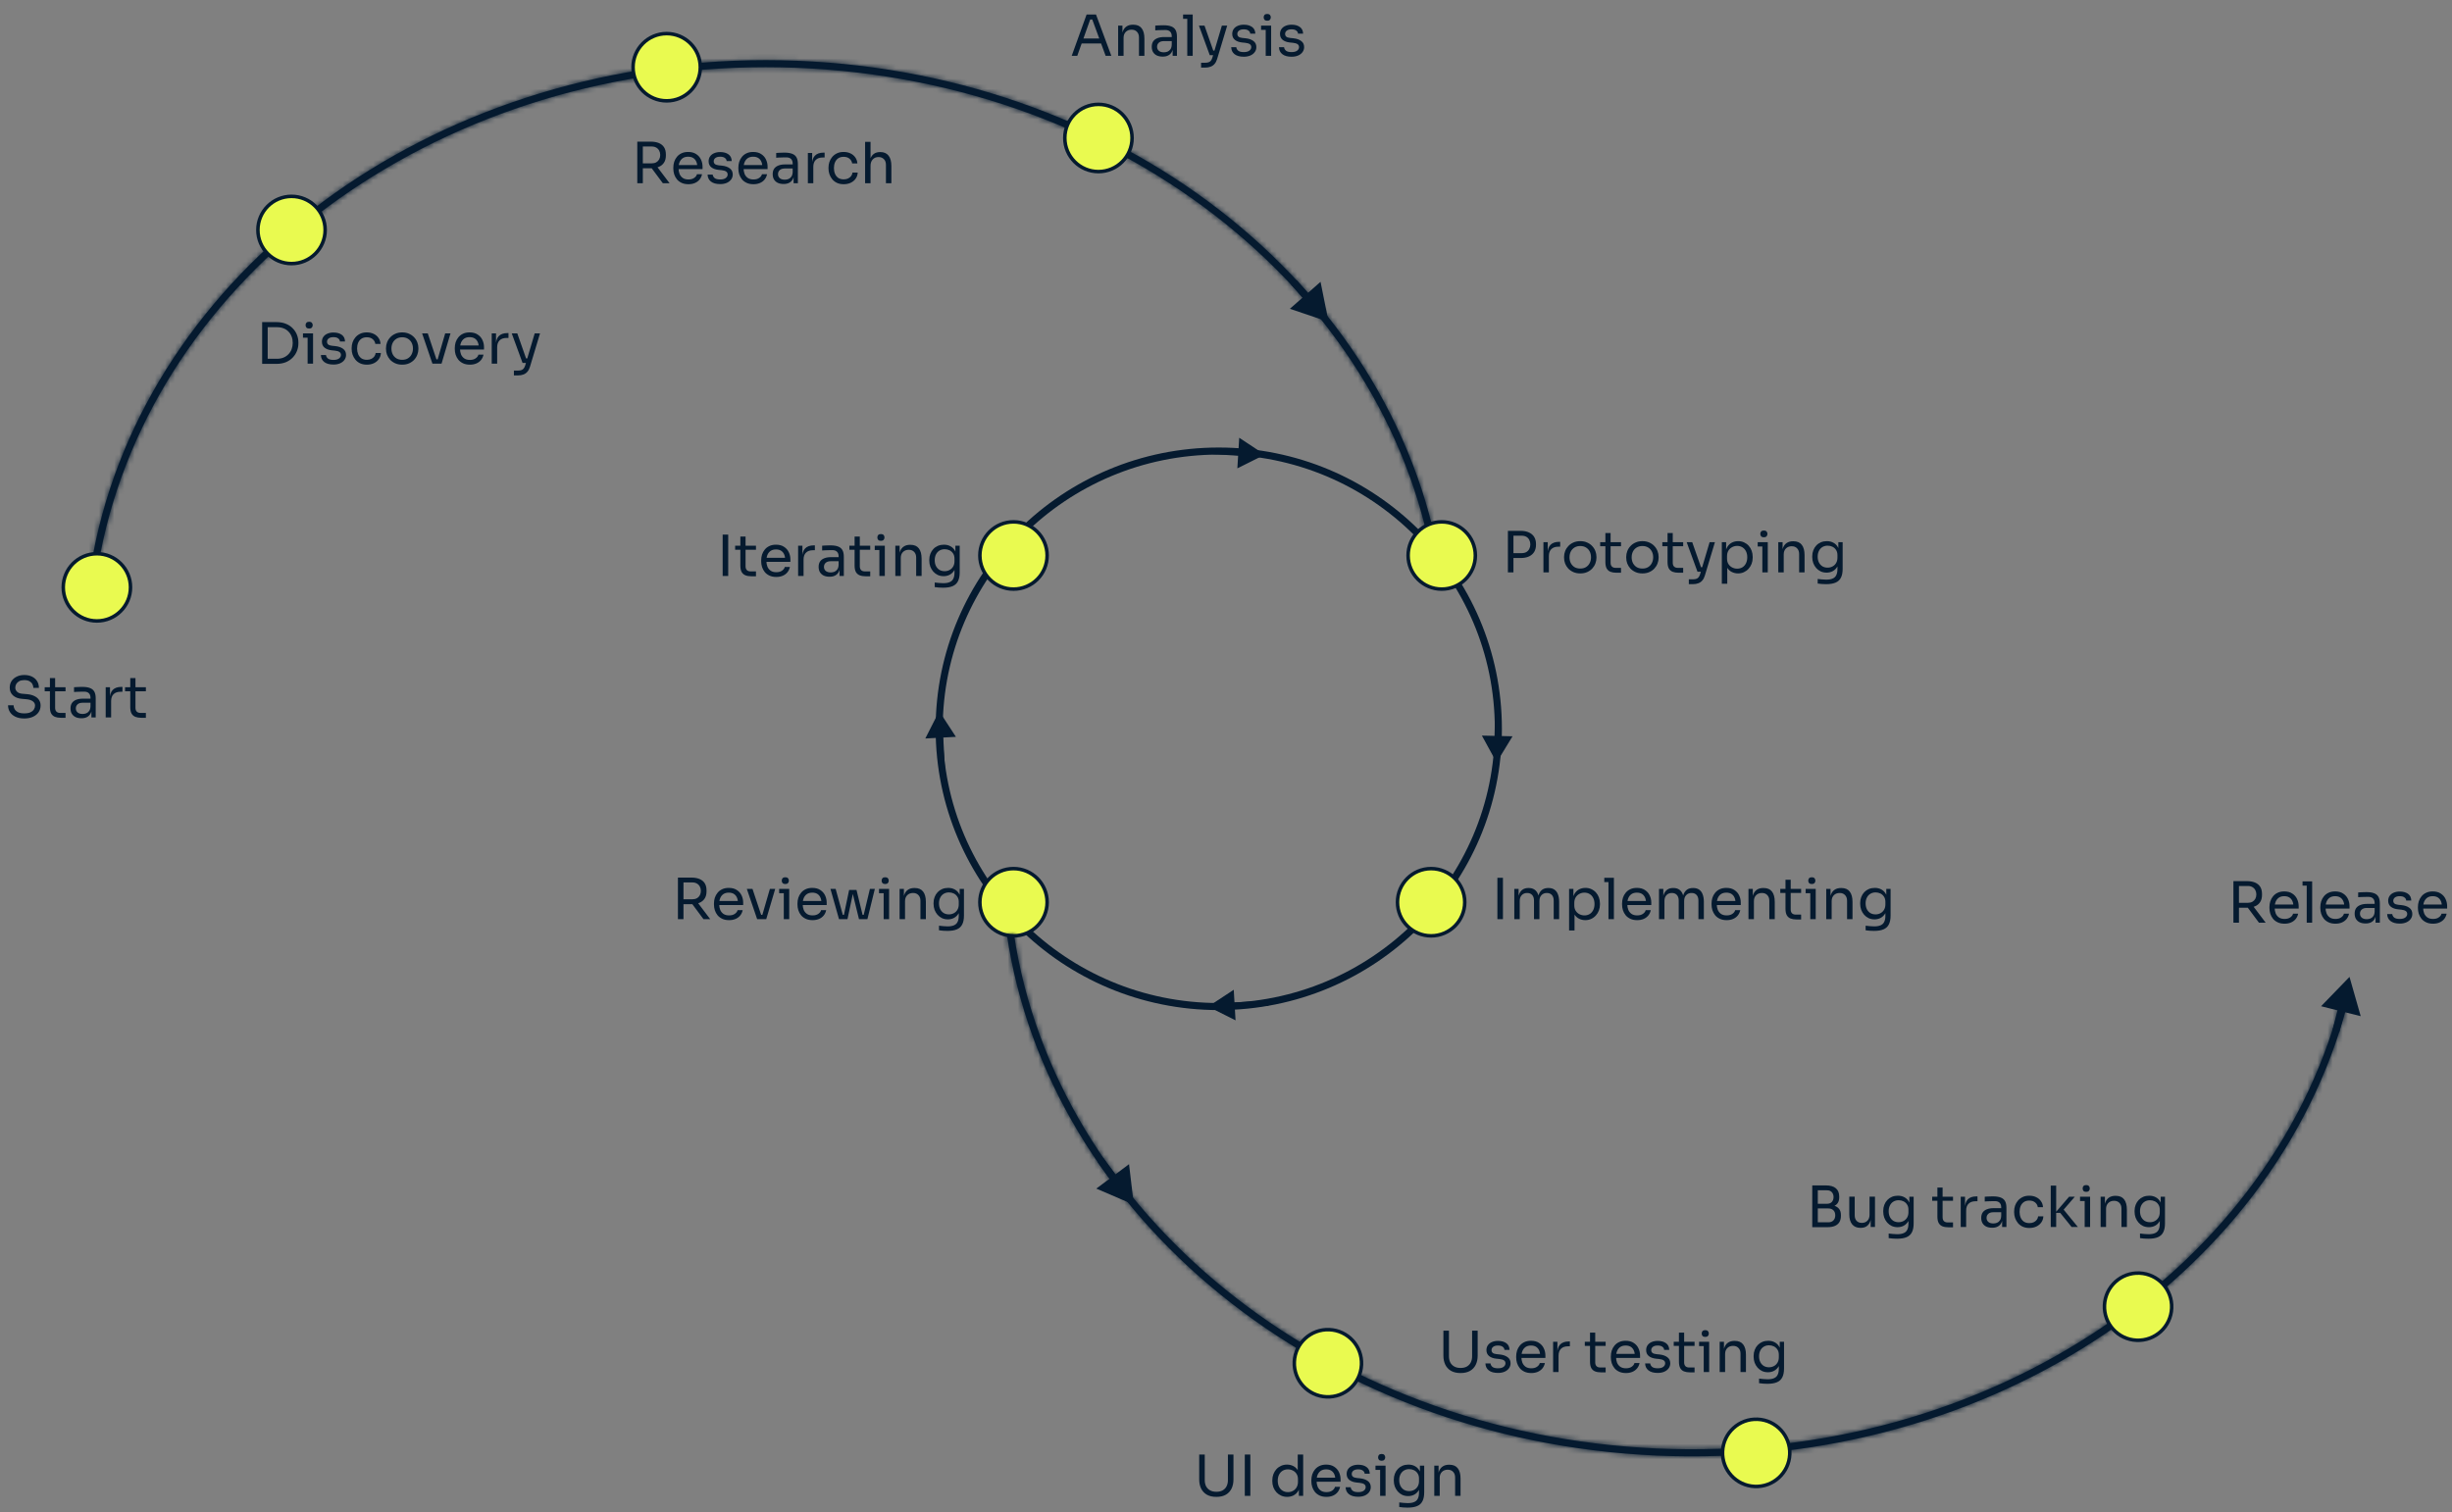 <svg width="483" height="298" viewBox="0 0 483 298" fill="none" xmlns="http://www.w3.org/2000/svg">
<rect x="0" y="0" width="483" height="298" fill="#808080" stroke="none"/>
<path d="M295.15 143.598C295.15 173.818 270.496 198.323 240.076 198.323C209.655 198.323 185.002 173.818 185.002 143.598C185.002 113.378 209.655 88.873 240.076 88.873C270.496 88.873 295.15 113.378 295.15 143.598Z" stroke="#051A2F" stroke-width="1.394"/>
<mask id="path-2-inside-1_766_1750" fill="white">
<path fill-rule="evenodd" clip-rule="evenodd" d="M18.388 108.896H19.809C30.423 54.725 84.906 13.245 150.832 13.245C216.757 13.245 271.24 54.725 281.854 108.896H283.275C272.645 53.823 217.394 11.851 150.832 11.851C84.269 11.851 29.018 53.823 18.388 108.896Z"/>
</mask>
<path fill-rule="evenodd" clip-rule="evenodd" d="M18.388 108.896H19.809C30.423 54.725 84.906 13.245 150.832 13.245C216.757 13.245 271.24 54.725 281.854 108.896H283.275C272.645 53.823 217.394 11.851 150.832 11.851C84.269 11.851 29.018 53.823 18.388 108.896Z" fill="#051A2F"/>
<path d="M18.388 108.896L-588.765 -8.288L-730.729 727.255H18.388V108.896ZM19.809 108.896V727.255H528.771L626.63 227.79L19.809 108.896ZM281.854 108.896L-324.967 227.79L-227.108 727.255H281.854V108.896ZM283.275 108.896V727.255H1032.39L890.428 -8.288L283.275 108.896ZM18.388 727.255H19.809V-509.462H18.388V727.255ZM626.63 227.79C570.044 516.601 323.225 631.603 150.832 631.603V-605.114C-153.414 -605.114 -509.198 -407.151 -587.011 -9.997L626.63 227.79ZM150.832 631.603C-21.562 631.603 -268.381 516.601 -324.967 227.79L888.674 -9.997C810.861 -407.151 455.077 -605.114 150.832 -605.114V631.603ZM281.854 727.255H283.275V-509.462H281.854V727.255ZM150.832 630.209C-20.967 630.209 -268.045 515.365 -323.878 226.081L890.428 -8.288C813.335 -407.719 455.755 -606.508 150.832 -606.508V630.209ZM625.541 226.081C569.708 515.365 322.63 630.209 150.832 630.209V-606.508C-154.092 -606.508 -511.672 -407.719 -588.765 -8.288L625.541 226.081Z" fill="#051A2F" mask="url(#path-2-inside-1_766_1750)"/>
<circle cx="19.085" cy="115.724" r="6.623" fill="#E9FA50" stroke="#051A2F" stroke-width="0.697"/>
<circle cx="57.427" cy="45.313" r="6.623" fill="#E9FA50" stroke="#051A2F" stroke-width="0.697"/>
<circle cx="131.323" cy="13.245" r="6.623" fill="#E9FA50" stroke="#051A2F" stroke-width="0.697"/>
<circle cx="216.374" cy="27.188" r="6.623" fill="#E9FA50" stroke="#051A2F" stroke-width="0.697"/>
<circle cx="283.996" cy="109.45" r="6.623" fill="#E9FA50" stroke="#051A2F" stroke-width="0.697"/>
<circle cx="281.905" cy="177.769" r="6.623" fill="#E9FA50" stroke="#051A2F" stroke-width="0.697"/>
<circle cx="199.642" cy="177.769" r="6.623" fill="#E9FA50" stroke="#051A2F" stroke-width="0.697"/>
<circle cx="199.642" cy="109.45" r="6.623" fill="#E9FA50" stroke="#051A2F" stroke-width="0.697"/>
<path d="M4.785 141.564C4.108 141.564 3.532 141.453 3.056 141.229C2.58 141.006 2.216 140.698 1.963 140.304C1.71 139.91 1.584 139.463 1.584 138.965H2.677C2.677 139.211 2.74 139.456 2.866 139.701C3 139.947 3.22 140.151 3.524 140.315C3.837 140.478 4.257 140.56 4.785 140.56C5.276 140.56 5.677 140.49 5.99 140.348C6.302 140.2 6.532 140.01 6.681 139.779C6.83 139.541 6.904 139.285 6.904 139.01C6.904 138.675 6.759 138.4 6.469 138.184C6.179 137.961 5.755 137.824 5.198 137.772L4.294 137.694C3.573 137.634 2.996 137.411 2.565 137.024C2.134 136.638 1.918 136.128 1.918 135.496C1.918 134.998 2.037 134.563 2.275 134.191C2.521 133.819 2.859 133.529 3.29 133.321C3.721 133.105 4.223 132.998 4.796 132.998C5.361 132.998 5.859 133.102 6.291 133.31C6.722 133.518 7.057 133.812 7.295 134.191C7.54 134.563 7.663 135.009 7.663 135.53H6.57C6.57 135.269 6.506 135.024 6.38 134.793C6.261 134.563 6.071 134.373 5.811 134.225C5.551 134.076 5.212 134.002 4.796 134.002C4.394 134.002 4.06 134.072 3.792 134.213C3.532 134.355 3.335 134.541 3.201 134.771C3.075 134.994 3.011 135.236 3.011 135.496C3.011 135.794 3.127 136.058 3.357 136.288C3.588 136.519 3.93 136.653 4.383 136.69L5.287 136.768C5.845 136.812 6.324 136.931 6.726 137.125C7.135 137.311 7.447 137.563 7.663 137.883C7.886 138.196 7.997 138.571 7.997 139.01C7.997 139.508 7.863 139.95 7.596 140.337C7.328 140.724 6.952 141.025 6.469 141.241C5.986 141.456 5.424 141.564 4.785 141.564ZM11.995 141.43C11.549 141.43 11.163 141.367 10.835 141.241C10.516 141.114 10.267 140.899 10.088 140.594C9.917 140.281 9.832 139.861 9.832 139.333V133.6H10.858V139.467C10.858 139.787 10.943 140.036 11.114 140.214C11.293 140.385 11.542 140.471 11.862 140.471H12.91V141.43H11.995ZM8.805 136.21V135.407H12.91V136.21H8.805ZM18.006 141.363V139.579H17.827V137.515C17.827 137.106 17.719 136.798 17.504 136.589C17.296 136.381 16.987 136.277 16.578 136.277C16.347 136.277 16.11 136.281 15.864 136.288C15.619 136.296 15.384 136.303 15.161 136.31C14.938 136.318 14.745 136.329 14.581 136.344V135.407C14.745 135.392 14.916 135.381 15.094 135.374C15.28 135.359 15.47 135.351 15.663 135.351C15.857 135.344 16.043 135.34 16.221 135.34C16.831 135.34 17.329 135.414 17.716 135.563C18.102 135.704 18.389 135.939 18.575 136.266C18.76 136.593 18.853 137.035 18.853 137.593V141.363H18.006ZM16.054 141.519C15.607 141.519 15.221 141.445 14.894 141.296C14.574 141.14 14.325 140.917 14.146 140.627C13.975 140.337 13.89 139.988 13.89 139.579C13.89 139.155 13.983 138.802 14.169 138.519C14.362 138.236 14.641 138.024 15.005 137.883C15.37 137.734 15.808 137.66 16.321 137.66H17.939V138.463H16.277C15.845 138.463 15.515 138.567 15.284 138.776C15.053 138.984 14.938 139.251 14.938 139.579C14.938 139.906 15.053 140.17 15.284 140.371C15.515 140.571 15.845 140.672 16.277 140.672C16.53 140.672 16.771 140.627 17.002 140.538C17.232 140.441 17.422 140.285 17.571 140.069C17.727 139.846 17.812 139.541 17.827 139.155L18.117 139.579C18.08 140.002 17.976 140.359 17.805 140.649C17.641 140.932 17.411 141.148 17.113 141.296C16.823 141.445 16.47 141.519 16.054 141.519ZM20.819 141.363V135.407H21.666V137.861H21.622C21.622 136.991 21.811 136.355 22.191 135.954C22.577 135.545 23.154 135.34 23.92 135.34H24.12V136.299H23.741C23.146 136.299 22.689 136.459 22.369 136.779C22.049 137.091 21.89 137.545 21.89 138.14V141.363H20.819ZM27.823 141.43C27.377 141.43 26.99 141.367 26.663 141.241C26.343 141.114 26.094 140.899 25.915 140.594C25.744 140.281 25.659 139.861 25.659 139.333V133.6H26.685V139.467C26.685 139.787 26.77 140.036 26.942 140.214C27.12 140.385 27.369 140.471 27.689 140.471H28.737V141.43H27.823ZM24.633 136.21V135.407H28.737V136.21H24.633Z" fill="#051A2F"/>
<path d="M52.508 71.695V70.691H54.538C55.029 70.691 55.464 70.613 55.843 70.457C56.23 70.293 56.557 70.07 56.825 69.788C57.1 69.505 57.308 69.174 57.449 68.795C57.59 68.416 57.661 68.007 57.661 67.568C57.661 67.107 57.59 66.691 57.449 66.319C57.308 65.939 57.1 65.612 56.825 65.337C56.557 65.055 56.23 64.839 55.843 64.69C55.464 64.541 55.029 64.467 54.538 64.467H52.508V63.463H54.426C55.163 63.463 55.802 63.578 56.345 63.809C56.888 64.032 57.338 64.337 57.695 64.724C58.059 65.103 58.33 65.531 58.509 66.006C58.687 66.475 58.777 66.954 58.777 67.445V67.691C58.777 68.167 58.687 68.642 58.509 69.118C58.33 69.594 58.059 70.026 57.695 70.412C57.338 70.799 56.888 71.111 56.345 71.349C55.802 71.58 55.163 71.695 54.426 71.695H52.508ZM51.638 71.695V63.463H52.731V71.695H51.638ZM60.595 71.65V65.694H61.666V71.65H60.595ZM59.68 66.542V65.694H61.666V66.542H59.68ZM60.896 64.735C60.658 64.735 60.48 64.672 60.361 64.545C60.249 64.419 60.193 64.259 60.193 64.066C60.193 63.872 60.249 63.712 60.361 63.586C60.48 63.459 60.658 63.396 60.896 63.396C61.134 63.396 61.309 63.459 61.42 63.586C61.539 63.712 61.599 63.872 61.599 64.066C61.599 64.259 61.539 64.419 61.42 64.545C61.309 64.672 61.134 64.735 60.896 64.735ZM65.688 71.829C64.907 71.829 64.301 71.662 63.87 71.327C63.446 70.992 63.227 70.535 63.212 69.955H64.216C64.231 70.186 64.346 70.405 64.561 70.613C64.785 70.814 65.16 70.914 65.688 70.914C66.164 70.914 66.528 70.821 66.781 70.635C67.034 70.442 67.16 70.208 67.16 69.933C67.16 69.687 67.067 69.498 66.882 69.364C66.696 69.222 66.394 69.13 65.978 69.085L65.331 69.018C64.766 68.959 64.305 68.791 63.948 68.516C63.591 68.234 63.413 67.839 63.413 67.334C63.413 66.954 63.509 66.631 63.703 66.363C63.896 66.088 64.164 65.88 64.506 65.739C64.848 65.59 65.242 65.516 65.688 65.516C66.357 65.516 66.9 65.664 67.317 65.962C67.733 66.259 67.949 66.702 67.963 67.289H66.96C66.952 67.051 66.841 66.85 66.625 66.687C66.417 66.516 66.105 66.43 65.688 66.43C65.272 66.43 64.956 66.516 64.74 66.687C64.524 66.858 64.416 67.073 64.416 67.334C64.416 67.557 64.491 67.735 64.64 67.869C64.796 68.003 65.049 68.088 65.398 68.126L66.045 68.193C66.684 68.26 67.198 68.438 67.584 68.728C67.971 69.011 68.164 69.412 68.164 69.933C68.164 70.305 68.056 70.635 67.841 70.925C67.633 71.208 67.343 71.431 66.971 71.595C66.599 71.751 66.171 71.829 65.688 71.829ZM72.27 71.851C71.757 71.851 71.311 71.762 70.932 71.584C70.56 71.405 70.252 71.167 70.006 70.87C69.761 70.565 69.575 70.23 69.448 69.866C69.329 69.501 69.27 69.137 69.27 68.773V68.572C69.27 68.193 69.329 67.821 69.448 67.456C69.575 67.092 69.761 66.765 70.006 66.475C70.259 66.177 70.571 65.939 70.943 65.761C71.315 65.582 71.75 65.493 72.248 65.493C72.746 65.493 73.193 65.586 73.587 65.772C73.988 65.958 74.308 66.222 74.546 66.564C74.791 66.899 74.929 67.297 74.959 67.758H73.932C73.88 67.386 73.709 67.077 73.419 66.832C73.129 66.579 72.739 66.453 72.248 66.453C71.824 66.453 71.471 66.549 71.189 66.743C70.906 66.936 70.694 67.2 70.553 67.534C70.412 67.869 70.341 68.248 70.341 68.672C70.341 69.081 70.412 69.457 70.553 69.799C70.694 70.133 70.906 70.401 71.189 70.602C71.478 70.795 71.839 70.892 72.27 70.892C72.605 70.892 72.895 70.832 73.141 70.713C73.386 70.594 73.583 70.435 73.732 70.234C73.88 70.033 73.97 69.806 73.999 69.553H75.026C75.003 70.022 74.866 70.427 74.613 70.769C74.368 71.111 74.04 71.379 73.631 71.572C73.23 71.758 72.776 71.851 72.27 71.851ZM79.225 71.851C78.704 71.851 78.247 71.762 77.853 71.584C77.458 71.405 77.124 71.171 76.849 70.881C76.581 70.583 76.376 70.252 76.235 69.888C76.101 69.524 76.034 69.152 76.034 68.773V68.572C76.034 68.193 76.105 67.821 76.246 67.456C76.388 67.085 76.596 66.754 76.871 66.464C77.146 66.166 77.481 65.932 77.875 65.761C78.269 65.582 78.719 65.493 79.225 65.493C79.73 65.493 80.18 65.582 80.574 65.761C80.968 65.932 81.303 66.166 81.578 66.464C81.853 66.754 82.061 67.085 82.203 67.456C82.344 67.821 82.415 68.193 82.415 68.572V68.773C82.415 69.152 82.344 69.524 82.203 69.888C82.069 70.252 81.864 70.583 81.589 70.881C81.322 71.171 80.991 71.405 80.596 71.584C80.202 71.762 79.745 71.851 79.225 71.851ZM79.225 70.892C79.671 70.892 80.05 70.795 80.362 70.602C80.682 70.401 80.924 70.133 81.087 69.799C81.258 69.464 81.344 69.089 81.344 68.672C81.344 68.248 81.258 67.869 81.087 67.534C80.916 67.2 80.671 66.936 80.351 66.743C80.039 66.549 79.663 66.453 79.225 66.453C78.793 66.453 78.418 66.549 78.098 66.743C77.778 66.936 77.533 67.2 77.362 67.534C77.191 67.869 77.105 68.248 77.105 68.672C77.105 69.089 77.187 69.464 77.351 69.799C77.522 70.133 77.763 70.401 78.076 70.602C78.395 70.795 78.778 70.892 79.225 70.892ZM85.181 71.65L83.151 65.694H84.266L86.252 71.65H85.181ZM85.449 71.65V70.803H86.743V71.65H85.449ZM85.962 71.65L87.691 65.694H88.739L86.977 71.65H85.962ZM92.563 71.851C92.043 71.851 91.593 71.762 91.213 71.584C90.834 71.405 90.526 71.171 90.288 70.881C90.05 70.583 89.871 70.252 89.752 69.888C89.641 69.524 89.585 69.152 89.585 68.773V68.572C89.585 68.185 89.641 67.81 89.752 67.445C89.871 67.081 90.05 66.754 90.288 66.464C90.526 66.166 90.827 65.932 91.191 65.761C91.563 65.582 91.998 65.493 92.496 65.493C93.143 65.493 93.675 65.635 94.091 65.917C94.515 66.192 94.827 66.549 95.028 66.988C95.236 67.427 95.341 67.895 95.341 68.393V68.873H90.053V68.07H94.56L94.314 68.505C94.314 68.081 94.247 67.717 94.114 67.412C93.98 67.1 93.779 66.858 93.511 66.687C93.243 66.516 92.905 66.43 92.496 66.43C92.072 66.43 91.719 66.527 91.436 66.72C91.161 66.914 90.953 67.178 90.812 67.512C90.678 67.847 90.611 68.234 90.611 68.672C90.611 69.096 90.678 69.479 90.812 69.821C90.953 70.156 91.169 70.423 91.459 70.624C91.749 70.817 92.117 70.914 92.563 70.914C93.032 70.914 93.411 70.81 93.701 70.602C93.998 70.394 94.177 70.152 94.236 69.877H95.24C95.158 70.286 94.995 70.639 94.749 70.936C94.504 71.234 94.195 71.461 93.823 71.617C93.452 71.773 93.032 71.851 92.563 71.851ZM96.861 71.65V65.694H97.709V68.148H97.664C97.664 67.278 97.854 66.642 98.233 66.241C98.62 65.832 99.196 65.627 99.962 65.627H100.162V66.586H99.783C99.188 66.586 98.731 66.746 98.411 67.066C98.091 67.378 97.932 67.832 97.932 68.427V71.65H96.861ZM101.23 73.971V73.011H102.089C102.342 73.011 102.554 72.978 102.725 72.911C102.903 72.851 103.048 72.747 103.16 72.599C103.279 72.45 103.376 72.253 103.45 72.007L105.324 65.694H106.372L104.387 72.286C104.268 72.68 104.101 73 103.885 73.245C103.669 73.498 103.405 73.68 103.093 73.792C102.788 73.911 102.431 73.971 102.022 73.971H101.23ZM103.048 71.516V70.624H104.342V71.516H103.048ZM102.937 71.516L100.806 65.694H101.9L103.941 71.516H102.937Z" fill="#051A2F"/>
<path d="M125.534 36.097V27.91H126.627V36.097H125.534ZM130.565 36.097L127.866 32.472H129.148L131.892 36.097H130.565ZM126.215 33.152V32.182H128.401C128.743 32.182 129.037 32.111 129.282 31.97C129.528 31.828 129.717 31.635 129.851 31.39C129.985 31.137 130.052 30.851 130.052 30.531C130.052 30.211 129.985 29.928 129.851 29.683C129.717 29.43 129.528 29.233 129.282 29.092C129.037 28.943 128.743 28.869 128.401 28.869H126.215V27.91H128.2C128.795 27.91 129.316 27.999 129.762 28.177C130.208 28.356 130.554 28.631 130.799 29.003C131.045 29.374 131.167 29.854 131.167 30.442V30.62C131.167 31.207 131.041 31.687 130.788 32.059C130.543 32.431 130.197 32.706 129.751 32.884C129.312 33.063 128.795 33.152 128.2 33.152H126.215ZM135.611 36.297C135.091 36.297 134.641 36.208 134.262 36.03C133.882 35.851 133.574 35.617 133.336 35.327C133.098 35.03 132.92 34.699 132.801 34.334C132.689 33.97 132.633 33.598 132.633 33.219V33.018C132.633 32.632 132.689 32.256 132.801 31.892C132.92 31.527 133.098 31.2 133.336 30.91C133.574 30.613 133.875 30.378 134.239 30.207C134.611 30.029 135.046 29.94 135.544 29.94C136.191 29.94 136.723 30.081 137.14 30.363C137.563 30.639 137.876 30.995 138.076 31.434C138.285 31.873 138.389 32.341 138.389 32.84V33.319H133.102V32.516H137.608L137.363 32.951C137.363 32.527 137.296 32.163 137.162 31.858C137.028 31.546 136.827 31.304 136.559 31.133C136.292 30.962 135.953 30.877 135.544 30.877C135.121 30.877 134.767 30.973 134.485 31.166C134.21 31.36 134.001 31.624 133.86 31.959C133.726 32.293 133.659 32.68 133.659 33.118C133.659 33.542 133.726 33.925 133.86 34.267C134.001 34.602 134.217 34.87 134.507 35.071C134.797 35.264 135.165 35.361 135.611 35.361C136.08 35.361 136.459 35.256 136.749 35.048C137.047 34.84 137.225 34.598 137.285 34.323H138.288C138.207 34.732 138.043 35.085 137.798 35.383C137.552 35.68 137.244 35.907 136.872 36.063C136.5 36.219 136.08 36.297 135.611 36.297ZM141.861 36.275C141.08 36.275 140.474 36.108 140.043 35.773C139.619 35.439 139.4 34.981 139.385 34.401H140.389C140.404 34.632 140.519 34.851 140.735 35.059C140.958 35.26 141.333 35.361 141.861 35.361C142.337 35.361 142.701 35.268 142.954 35.082C143.207 34.888 143.333 34.654 143.333 34.379C143.333 34.133 143.241 33.944 143.055 33.81C142.869 33.669 142.568 33.576 142.151 33.531L141.504 33.464C140.939 33.405 140.478 33.237 140.121 32.962C139.764 32.68 139.586 32.286 139.586 31.78C139.586 31.401 139.682 31.077 139.876 30.81C140.069 30.535 140.337 30.326 140.679 30.185C141.021 30.036 141.415 29.962 141.861 29.962C142.53 29.962 143.073 30.111 143.49 30.408C143.906 30.706 144.122 31.148 144.137 31.735H143.133C143.125 31.497 143.014 31.297 142.798 31.133C142.59 30.962 142.278 30.877 141.861 30.877C141.445 30.877 141.129 30.962 140.913 31.133C140.697 31.304 140.59 31.52 140.59 31.78C140.59 32.003 140.664 32.182 140.813 32.315C140.969 32.449 141.222 32.535 141.571 32.572L142.218 32.639C142.858 32.706 143.371 32.884 143.757 33.174C144.144 33.457 144.337 33.858 144.337 34.379C144.337 34.751 144.23 35.082 144.014 35.372C143.806 35.654 143.516 35.877 143.144 36.041C142.772 36.197 142.344 36.275 141.861 36.275ZM148.421 36.297C147.901 36.297 147.451 36.208 147.072 36.03C146.692 35.851 146.384 35.617 146.146 35.327C145.908 35.03 145.729 34.699 145.61 34.334C145.499 33.97 145.443 33.598 145.443 33.219V33.018C145.443 32.632 145.499 32.256 145.61 31.892C145.729 31.527 145.908 31.2 146.146 30.91C146.384 30.613 146.685 30.378 147.049 30.207C147.421 30.029 147.856 29.94 148.354 29.94C149.001 29.94 149.533 30.081 149.949 30.363C150.373 30.639 150.686 30.995 150.886 31.434C151.095 31.873 151.199 32.341 151.199 32.84V33.319H145.912V32.516H150.418L150.172 32.951C150.172 32.527 150.106 32.163 149.972 31.858C149.838 31.546 149.637 31.304 149.369 31.133C149.102 30.962 148.763 30.877 148.354 30.877C147.93 30.877 147.577 30.973 147.295 31.166C147.02 31.36 146.811 31.624 146.67 31.959C146.536 32.293 146.469 32.68 146.469 33.118C146.469 33.542 146.536 33.925 146.67 34.267C146.811 34.602 147.027 34.87 147.317 35.071C147.607 35.264 147.975 35.361 148.421 35.361C148.89 35.361 149.269 35.256 149.559 35.048C149.856 34.84 150.035 34.598 150.094 34.323H151.098C151.016 34.732 150.853 35.085 150.607 35.383C150.362 35.68 150.053 35.907 149.682 36.063C149.31 36.219 148.89 36.297 148.421 36.297ZM156.322 36.097V34.312H156.143V32.248C156.143 31.84 156.035 31.531 155.82 31.323C155.612 31.114 155.303 31.01 154.894 31.01C154.664 31.01 154.426 31.014 154.18 31.021C153.935 31.029 153.701 31.036 153.477 31.044C153.254 31.051 153.061 31.062 152.897 31.077V30.14C153.061 30.125 153.232 30.114 153.411 30.107C153.596 30.092 153.786 30.085 153.979 30.085C154.173 30.077 154.359 30.073 154.537 30.073C155.147 30.073 155.645 30.148 156.032 30.297C156.418 30.438 156.705 30.672 156.891 30.999C157.077 31.326 157.169 31.769 157.169 32.327V36.097H156.322ZM154.37 36.253C153.924 36.253 153.537 36.178 153.21 36.03C152.89 35.874 152.641 35.651 152.462 35.361C152.291 35.071 152.206 34.721 152.206 34.312C152.206 33.888 152.299 33.535 152.485 33.252C152.678 32.97 152.957 32.758 153.321 32.617C153.686 32.468 154.124 32.394 154.637 32.394H156.255V33.197H154.593C154.162 33.197 153.831 33.301 153.6 33.509C153.37 33.717 153.254 33.985 153.254 34.312C153.254 34.639 153.37 34.903 153.6 35.104C153.831 35.305 154.162 35.405 154.593 35.405C154.846 35.405 155.087 35.361 155.318 35.271C155.548 35.175 155.738 35.018 155.887 34.803C156.043 34.58 156.128 34.275 156.143 33.888L156.433 34.312C156.396 34.736 156.292 35.093 156.121 35.383C155.957 35.665 155.727 35.881 155.429 36.03C155.139 36.178 154.786 36.253 154.37 36.253ZM159.135 36.097V30.14H159.983V32.594H159.938C159.938 31.724 160.128 31.088 160.507 30.687C160.893 30.278 161.47 30.073 162.236 30.073H162.436V31.033H162.057C161.462 31.033 161.005 31.193 160.685 31.512C160.365 31.825 160.206 32.278 160.206 32.873V36.097H159.135ZM166.199 36.297C165.686 36.297 165.239 36.208 164.86 36.03C164.488 35.851 164.18 35.613 163.934 35.316C163.689 35.011 163.503 34.676 163.377 34.312C163.258 33.948 163.198 33.583 163.198 33.219V33.018C163.198 32.639 163.258 32.267 163.377 31.903C163.503 31.538 163.689 31.211 163.934 30.921C164.187 30.624 164.5 30.386 164.871 30.207C165.243 30.029 165.678 29.94 166.176 29.94C166.675 29.94 167.121 30.032 167.515 30.218C167.916 30.404 168.236 30.668 168.474 31.01C168.72 31.345 168.857 31.743 168.887 32.204H167.861C167.809 31.832 167.638 31.523 167.348 31.278C167.058 31.025 166.667 30.899 166.176 30.899C165.753 30.899 165.399 30.995 165.117 31.189C164.834 31.382 164.622 31.646 164.481 31.981C164.34 32.315 164.269 32.695 164.269 33.118C164.269 33.528 164.34 33.903 164.481 34.245C164.622 34.58 164.834 34.847 165.117 35.048C165.407 35.242 165.767 35.338 166.199 35.338C166.533 35.338 166.823 35.279 167.069 35.16C167.314 35.041 167.511 34.881 167.66 34.68C167.809 34.479 167.898 34.252 167.928 34H168.954C168.931 34.468 168.794 34.873 168.541 35.215C168.296 35.558 167.968 35.825 167.56 36.019C167.158 36.205 166.704 36.297 166.199 36.297ZM170.409 36.097V27.954H171.48V32.817H171.212C171.212 32.23 171.286 31.724 171.435 31.3C171.591 30.869 171.829 30.538 172.149 30.308C172.469 30.077 172.878 29.962 173.376 29.962H173.42C174.134 29.962 174.673 30.2 175.038 30.676C175.402 31.144 175.584 31.817 175.584 32.695V36.097H174.514V32.472C174.514 31.988 174.376 31.613 174.101 31.345C173.833 31.077 173.484 30.944 173.052 30.944C172.576 30.944 172.193 31.103 171.903 31.423C171.621 31.735 171.48 32.148 171.48 32.661V36.097H170.409Z" fill="#051A2F"/>
<path d="M211.108 11L214.042 2.857H215.893L218.916 11H217.79L215.057 3.571L215.592 3.839H214.276L214.845 3.571L212.201 11H211.108ZM212.859 8.568L213.228 7.587H216.741L217.109 8.568H212.859ZM220.253 11V5.044H221.101V7.598H220.967C220.967 7.011 221.045 6.516 221.201 6.114C221.365 5.705 221.61 5.397 221.937 5.189C222.265 4.973 222.677 4.865 223.175 4.865H223.22C223.971 4.865 224.525 5.099 224.882 5.568C225.246 6.036 225.429 6.713 225.429 7.598V11H224.358V7.375C224.358 6.914 224.228 6.546 223.967 6.271C223.707 5.988 223.35 5.847 222.897 5.847C222.428 5.847 222.049 5.992 221.759 6.282C221.469 6.572 221.324 6.958 221.324 7.442V11H220.253ZM230.991 11V9.215H230.812V7.152C230.812 6.743 230.704 6.434 230.489 6.226C230.28 6.018 229.972 5.914 229.563 5.914C229.332 5.914 229.094 5.917 228.849 5.925C228.604 5.932 228.369 5.94 228.146 5.947C227.923 5.955 227.73 5.966 227.566 5.981V5.044C227.73 5.029 227.901 5.018 228.079 5.01C228.265 4.995 228.455 4.988 228.648 4.988C228.842 4.98 229.027 4.977 229.206 4.977C229.816 4.977 230.314 5.051 230.701 5.2C231.087 5.341 231.374 5.575 231.559 5.903C231.745 6.23 231.838 6.672 231.838 7.23V11H230.991ZM229.039 11.156C228.592 11.156 228.206 11.082 227.879 10.933C227.559 10.777 227.31 10.554 227.131 10.264C226.96 9.974 226.875 9.624 226.875 9.215C226.875 8.791 226.968 8.438 227.154 8.156C227.347 7.873 227.626 7.661 227.99 7.52C228.354 7.371 228.793 7.297 229.306 7.297H230.924V8.1H229.262C228.83 8.1 228.499 8.204 228.269 8.412C228.038 8.62 227.923 8.888 227.923 9.215C227.923 9.543 228.038 9.807 228.269 10.007C228.499 10.208 228.83 10.308 229.262 10.308C229.515 10.308 229.756 10.264 229.987 10.175C230.217 10.078 230.407 9.922 230.556 9.706C230.712 9.483 230.797 9.178 230.812 8.791L231.102 9.215C231.065 9.639 230.961 9.996 230.79 10.286C230.626 10.569 230.396 10.784 230.098 10.933C229.808 11.082 229.455 11.156 229.039 11.156ZM233.871 11V2.857H234.941V11H233.871ZM233.045 3.705V2.857H234.941V3.705H233.045ZM236.594 13.32V12.361H237.452C237.705 12.361 237.917 12.327 238.088 12.26C238.267 12.201 238.412 12.097 238.523 11.948C238.642 11.799 238.739 11.602 238.813 11.357L240.687 5.044H241.736L239.75 11.636C239.631 12.03 239.464 12.35 239.248 12.595C239.033 12.848 238.769 13.03 238.456 13.142C238.151 13.261 237.795 13.32 237.386 13.32H236.594ZM238.412 10.866V9.974H239.706V10.866H238.412ZM238.3 10.866L236.17 5.044H237.263L239.304 10.866H238.3ZM245.004 11.178C244.223 11.178 243.617 11.011 243.185 10.677C242.762 10.342 242.542 9.885 242.527 9.305H243.531C243.546 9.535 243.661 9.754 243.877 9.963C244.1 10.163 244.476 10.264 245.004 10.264C245.479 10.264 245.844 10.171 246.097 9.985C246.349 9.792 246.476 9.557 246.476 9.282C246.476 9.037 246.383 8.847 246.197 8.713C246.011 8.572 245.71 8.479 245.294 8.435L244.647 8.368C244.081 8.308 243.62 8.141 243.263 7.866C242.907 7.583 242.728 7.189 242.728 6.683C242.728 6.304 242.825 5.981 243.018 5.713C243.211 5.438 243.479 5.23 243.821 5.088C244.163 4.94 244.557 4.865 245.004 4.865C245.673 4.865 246.216 5.014 246.632 5.311C247.048 5.609 247.264 6.051 247.279 6.639H246.275C246.268 6.401 246.156 6.2 245.94 6.036C245.732 5.865 245.42 5.78 245.004 5.78C244.587 5.78 244.271 5.865 244.055 6.036C243.84 6.207 243.732 6.423 243.732 6.683C243.732 6.906 243.806 7.085 243.955 7.219C244.111 7.353 244.364 7.438 244.714 7.475L245.36 7.542C246 7.609 246.513 7.788 246.9 8.078C247.286 8.36 247.48 8.762 247.48 9.282C247.48 9.654 247.372 9.985 247.156 10.275C246.948 10.558 246.658 10.781 246.286 10.944C245.914 11.1 245.487 11.178 245.004 11.178ZM249.322 11V5.044H250.392V11H249.322ZM248.407 5.891V5.044H250.392V5.891H248.407ZM249.623 4.084C249.385 4.084 249.206 4.021 249.087 3.895C248.976 3.768 248.92 3.609 248.92 3.415C248.92 3.222 248.976 3.062 249.087 2.936C249.206 2.809 249.385 2.746 249.623 2.746C249.861 2.746 250.036 2.809 250.147 2.936C250.266 3.062 250.326 3.222 250.326 3.415C250.326 3.609 250.266 3.768 250.147 3.895C250.036 4.021 249.861 4.084 249.623 4.084ZM254.415 11.178C253.634 11.178 253.028 11.011 252.597 10.677C252.173 10.342 251.953 9.885 251.939 9.305H252.942C252.957 9.535 253.073 9.754 253.288 9.963C253.511 10.163 253.887 10.264 254.415 10.264C254.891 10.264 255.255 10.171 255.508 9.985C255.761 9.792 255.887 9.557 255.887 9.282C255.887 9.037 255.794 8.847 255.608 8.713C255.422 8.572 255.121 8.479 254.705 8.435L254.058 8.368C253.493 8.308 253.032 8.141 252.675 7.866C252.318 7.583 252.139 7.189 252.139 6.683C252.139 6.304 252.236 5.981 252.429 5.713C252.623 5.438 252.89 5.23 253.232 5.088C253.575 4.94 253.969 4.865 254.415 4.865C255.084 4.865 255.627 5.014 256.043 5.311C256.46 5.609 256.675 6.051 256.69 6.639H255.686C255.679 6.401 255.567 6.2 255.352 6.036C255.144 5.865 254.831 5.78 254.415 5.78C253.998 5.78 253.682 5.865 253.467 6.036C253.251 6.207 253.143 6.423 253.143 6.683C253.143 6.906 253.218 7.085 253.366 7.219C253.522 7.353 253.775 7.438 254.125 7.475L254.772 7.542C255.411 7.609 255.924 7.788 256.311 8.078C256.698 8.36 256.891 8.762 256.891 9.282C256.891 9.654 256.783 9.985 256.568 10.275C256.359 10.558 256.069 10.781 255.698 10.944C255.326 11.1 254.898 11.178 254.415 11.178Z" fill="#051A2F"/>
<path d="M297.899 109.948V108.989H299.717C300.104 108.989 300.424 108.914 300.676 108.766C300.929 108.61 301.119 108.401 301.245 108.141C301.379 107.881 301.446 107.591 301.446 107.271C301.446 106.944 301.379 106.65 301.245 106.39C301.119 106.13 300.929 105.925 300.676 105.776C300.424 105.628 300.104 105.553 299.717 105.553H297.899V104.594H299.516C300.186 104.594 300.743 104.702 301.19 104.918C301.643 105.126 301.985 105.423 302.216 105.81C302.446 106.197 302.561 106.654 302.561 107.182V107.36C302.561 107.881 302.446 108.338 302.216 108.732C301.985 109.119 301.643 109.42 301.19 109.636C300.743 109.844 300.186 109.948 299.516 109.948H297.899ZM297.029 112.781V104.594H298.122V112.781H297.029ZM304.029 112.781V106.825H304.877V109.279H304.832C304.832 108.409 305.022 107.773 305.401 107.371C305.788 106.962 306.364 106.758 307.13 106.758H307.331V107.717H306.952C306.357 107.717 305.9 107.877 305.58 108.197C305.26 108.509 305.1 108.963 305.1 109.558V112.781H304.029ZM311.283 112.982C310.762 112.982 310.305 112.893 309.911 112.714C309.517 112.536 309.182 112.302 308.907 112.012C308.639 111.714 308.435 111.383 308.294 111.019C308.16 110.655 308.093 110.283 308.093 109.903V109.703C308.093 109.323 308.163 108.952 308.305 108.587C308.446 108.215 308.654 107.885 308.929 107.595C309.205 107.297 309.539 107.063 309.933 106.892C310.327 106.713 310.777 106.624 311.283 106.624C311.789 106.624 312.238 106.713 312.633 106.892C313.027 107.063 313.361 107.297 313.636 107.595C313.912 107.885 314.12 108.215 314.261 108.587C314.402 108.952 314.473 109.323 314.473 109.703V109.903C314.473 110.283 314.402 110.655 314.261 111.019C314.127 111.383 313.923 111.714 313.648 112.012C313.38 112.302 313.049 112.536 312.655 112.714C312.261 112.893 311.803 112.982 311.283 112.982ZM311.283 112.023C311.729 112.023 312.108 111.926 312.421 111.733C312.74 111.532 312.982 111.264 313.146 110.93C313.317 110.595 313.402 110.22 313.402 109.803C313.402 109.379 313.317 109 313.146 108.665C312.975 108.331 312.729 108.067 312.409 107.873C312.097 107.68 311.722 107.583 311.283 107.583C310.852 107.583 310.476 107.68 310.156 107.873C309.837 108.067 309.591 108.331 309.42 108.665C309.249 109 309.164 109.379 309.164 109.803C309.164 110.22 309.245 110.595 309.409 110.93C309.58 111.264 309.822 111.532 310.134 111.733C310.454 111.926 310.837 112.023 311.283 112.023ZM318.397 112.848C317.951 112.848 317.564 112.785 317.237 112.659C316.917 112.532 316.668 112.316 316.489 112.012C316.318 111.699 316.233 111.279 316.233 110.751V105.018H317.259V110.885C317.259 111.205 317.345 111.454 317.516 111.632C317.694 111.803 317.943 111.889 318.263 111.889H319.311V112.848H318.397ZM315.207 107.628V106.825H319.311V107.628H315.207ZM323.526 112.982C323.006 112.982 322.548 112.893 322.154 112.714C321.76 112.536 321.426 112.302 321.15 112.012C320.883 111.714 320.678 111.383 320.537 111.019C320.403 110.655 320.336 110.283 320.336 109.903V109.703C320.336 109.323 320.407 108.952 320.548 108.587C320.689 108.215 320.898 107.885 321.173 107.595C321.448 107.297 321.783 107.063 322.177 106.892C322.571 106.713 323.021 106.624 323.526 106.624C324.032 106.624 324.482 106.713 324.876 106.892C325.27 107.063 325.605 107.297 325.88 107.595C326.155 107.885 326.363 108.215 326.504 108.587C326.646 108.952 326.716 109.323 326.716 109.703V109.903C326.716 110.283 326.646 110.655 326.504 111.019C326.371 111.383 326.166 111.714 325.891 112.012C325.623 112.302 325.292 112.536 324.898 112.714C324.504 112.893 324.047 112.982 323.526 112.982ZM323.526 112.023C323.972 112.023 324.352 111.926 324.664 111.733C324.984 111.532 325.225 111.264 325.389 110.93C325.56 110.595 325.646 110.22 325.646 109.803C325.646 109.379 325.56 109 325.389 108.665C325.218 108.331 324.973 108.067 324.653 107.873C324.341 107.68 323.965 107.583 323.526 107.583C323.095 107.583 322.72 107.68 322.4 107.873C322.08 108.067 321.835 108.331 321.664 108.665C321.493 109 321.407 109.379 321.407 109.803C321.407 110.22 321.489 110.595 321.652 110.93C321.823 111.264 322.065 111.532 322.377 111.733C322.697 111.926 323.08 112.023 323.526 112.023ZM330.64 112.848C330.194 112.848 329.807 112.785 329.48 112.659C329.16 112.532 328.911 112.316 328.733 112.012C328.562 111.699 328.476 111.279 328.476 110.751V105.018H329.503V110.885C329.503 111.205 329.588 111.454 329.759 111.632C329.938 111.803 330.187 111.889 330.506 111.889H331.555V112.848H330.64ZM327.45 107.628V106.825H331.555V107.628H327.45ZM332.668 115.101V114.142H333.527C333.78 114.142 333.991 114.109 334.163 114.042C334.341 113.982 334.486 113.878 334.598 113.729C334.716 113.581 334.813 113.384 334.888 113.138L336.761 106.825H337.81L335.824 113.417C335.706 113.811 335.538 114.131 335.323 114.376C335.107 114.629 334.843 114.811 334.531 114.923C334.226 115.042 333.869 115.101 333.46 115.101H332.668ZM334.486 112.647V111.755H335.78V112.647H334.486ZM334.374 112.647L332.244 106.825H333.337L335.378 112.647H334.374ZM339.169 115.012V106.825H340.017V109.402L339.816 109.379C339.853 108.74 339.987 108.219 340.218 107.818C340.456 107.409 340.764 107.108 341.144 106.914C341.523 106.721 341.936 106.624 342.382 106.624C342.813 106.624 343.203 106.706 343.553 106.87C343.91 107.033 344.215 107.256 344.468 107.539C344.72 107.821 344.914 108.149 345.048 108.52C345.181 108.892 345.248 109.286 345.248 109.703V109.903C345.248 110.32 345.178 110.714 345.036 111.086C344.895 111.458 344.694 111.785 344.434 112.067C344.181 112.35 343.876 112.573 343.519 112.737C343.17 112.9 342.783 112.982 342.359 112.982C341.936 112.982 341.53 112.889 341.144 112.703C340.757 112.517 340.437 112.216 340.184 111.8C339.932 111.383 339.787 110.837 339.749 110.16L340.24 111.052V115.012H339.169ZM342.192 112.045C342.594 112.045 342.943 111.952 343.241 111.766C343.538 111.573 343.769 111.309 343.932 110.974C344.096 110.632 344.178 110.242 344.178 109.803C344.178 109.357 344.096 108.967 343.932 108.632C343.769 108.297 343.538 108.037 343.241 107.851C342.943 107.658 342.594 107.561 342.192 107.561C341.835 107.561 341.504 107.643 341.199 107.806C340.895 107.963 340.649 108.193 340.463 108.498C340.285 108.795 340.196 109.156 340.196 109.58V110.093C340.196 110.502 340.288 110.852 340.474 111.142C340.66 111.432 340.906 111.655 341.211 111.811C341.515 111.967 341.843 112.045 342.192 112.045ZM347.15 112.781V106.825H348.22V112.781H347.15ZM346.235 107.673V106.825H348.22V107.673H346.235ZM347.451 105.866C347.213 105.866 347.034 105.802 346.915 105.676C346.804 105.55 346.748 105.39 346.748 105.196C346.748 105.003 346.804 104.843 346.915 104.717C347.034 104.59 347.213 104.527 347.451 104.527C347.689 104.527 347.863 104.59 347.975 104.717C348.094 104.843 348.153 105.003 348.153 105.196C348.153 105.39 348.094 105.55 347.975 105.676C347.863 105.802 347.689 105.866 347.451 105.866ZM350.291 112.781V106.825H351.139V109.379H351.005C351.005 108.792 351.083 108.297 351.239 107.896C351.403 107.487 351.648 107.178 351.975 106.97C352.302 106.754 352.715 106.646 353.213 106.646H353.258C354.009 106.646 354.563 106.881 354.92 107.349C355.284 107.818 355.466 108.494 355.466 109.379V112.781H354.396V109.156C354.396 108.695 354.265 108.327 354.005 108.052C353.745 107.769 353.388 107.628 352.934 107.628C352.466 107.628 352.087 107.773 351.797 108.063C351.507 108.353 351.362 108.74 351.362 109.223V112.781H350.291ZM359.679 115.101C359.404 115.101 359.125 115.09 358.842 115.068C358.567 115.046 358.303 115.016 358.05 114.979V114.075C358.318 114.112 358.597 114.142 358.887 114.164C359.184 114.194 359.463 114.209 359.723 114.209C360.266 114.209 360.697 114.135 361.017 113.986C361.344 113.845 361.579 113.618 361.72 113.305C361.869 113.001 361.943 112.607 361.943 112.123V110.985L362.3 110.138C362.278 110.74 362.151 111.242 361.921 111.644C361.69 112.038 361.389 112.335 361.017 112.536C360.653 112.729 360.248 112.826 359.801 112.826C359.385 112.826 359.002 112.748 358.653 112.592C358.31 112.428 358.013 112.205 357.76 111.922C357.515 111.64 357.321 111.316 357.18 110.952C357.046 110.58 356.979 110.19 356.979 109.781V109.58C356.979 109.164 357.05 108.777 357.191 108.42C357.333 108.056 357.53 107.74 357.782 107.472C358.035 107.204 358.336 106.996 358.686 106.847C359.043 106.699 359.433 106.624 359.857 106.624C360.355 106.624 360.794 106.732 361.173 106.948C361.553 107.156 361.85 107.464 362.066 107.873C362.289 108.275 362.411 108.769 362.434 109.357L362.121 109.368V106.825H362.969V112.079C362.969 112.792 362.858 113.369 362.635 113.807C362.419 114.254 362.069 114.581 361.586 114.789C361.11 114.997 360.474 115.101 359.679 115.101ZM360.002 111.844C360.359 111.844 360.683 111.766 360.973 111.61C361.27 111.454 361.504 111.231 361.675 110.941C361.854 110.643 361.943 110.29 361.943 109.881V109.368C361.943 108.967 361.85 108.628 361.664 108.353C361.486 108.078 361.251 107.87 360.961 107.728C360.671 107.587 360.355 107.516 360.013 107.516C359.627 107.516 359.285 107.606 358.987 107.784C358.69 107.963 358.459 108.215 358.296 108.543C358.132 108.862 358.05 109.242 358.05 109.68C358.05 110.119 358.132 110.502 358.296 110.829C358.467 111.156 358.697 111.409 358.987 111.588C359.285 111.759 359.623 111.844 360.002 111.844Z" fill="#051A2F"/>
<path d="M294.96 181.1V172.958H296.053V181.1H294.96ZM298.289 181.1V175.144H299.136V177.698H299.002C299.002 177.118 299.077 176.627 299.225 176.226C299.382 175.817 299.612 175.504 299.917 175.289C300.222 175.073 300.609 174.965 301.077 174.965H301.122C301.59 174.965 301.977 175.073 302.282 175.289C302.594 175.504 302.825 175.817 302.973 176.226C303.122 176.627 303.196 177.118 303.196 177.698H302.884C302.884 177.118 302.962 176.627 303.118 176.226C303.274 175.817 303.505 175.504 303.81 175.289C304.122 175.073 304.513 174.965 304.981 174.965H305.026C305.494 174.965 305.885 175.073 306.197 175.289C306.509 175.504 306.74 175.817 306.888 176.226C307.045 176.627 307.123 177.118 307.123 177.698V181.1H306.052V177.464C306.052 176.98 305.933 176.609 305.695 176.348C305.457 176.081 305.126 175.947 304.702 175.947C304.263 175.947 303.91 176.088 303.643 176.371C303.375 176.646 303.241 177.033 303.241 177.531V181.1H302.17V177.464C302.17 176.98 302.051 176.609 301.813 176.348C301.575 176.081 301.244 175.947 300.821 175.947C300.382 175.947 300.029 176.088 299.761 176.371C299.493 176.646 299.359 177.033 299.359 177.531V181.1H298.289ZM309.083 183.331V175.144H309.931V177.72L309.73 177.698C309.767 177.059 309.901 176.538 310.132 176.136C310.37 175.728 310.678 175.426 311.058 175.233C311.437 175.04 311.849 174.943 312.296 174.943C312.727 174.943 313.117 175.025 313.467 175.188C313.824 175.352 314.129 175.575 314.381 175.858C314.634 176.14 314.828 176.467 314.961 176.839C315.095 177.211 315.162 177.605 315.162 178.022V178.222C315.162 178.639 315.092 179.033 314.95 179.405C314.809 179.776 314.608 180.104 314.348 180.386C314.095 180.669 313.79 180.892 313.433 181.055C313.084 181.219 312.697 181.301 312.273 181.301C311.849 181.301 311.444 181.208 311.058 181.022C310.671 180.836 310.351 180.535 310.098 180.119C309.845 179.702 309.7 179.156 309.663 178.479L310.154 179.371V183.331H309.083ZM312.106 180.364C312.508 180.364 312.857 180.271 313.154 180.085C313.452 179.892 313.682 179.628 313.846 179.293C314.01 178.951 314.091 178.561 314.091 178.122C314.091 177.676 314.01 177.285 313.846 176.951C313.682 176.616 313.452 176.356 313.154 176.17C312.857 175.977 312.508 175.88 312.106 175.88C311.749 175.88 311.418 175.962 311.113 176.125C310.808 176.282 310.563 176.512 310.377 176.817C310.199 177.114 310.109 177.475 310.109 177.899V178.412C310.109 178.821 310.202 179.17 310.388 179.46C310.574 179.75 310.82 179.974 311.124 180.13C311.429 180.286 311.756 180.364 312.106 180.364ZM316.84 181.1V172.958H317.911V181.1H316.84ZM316.015 173.805V172.958H317.911V173.805H316.015ZM322.497 181.301C321.977 181.301 321.527 181.212 321.147 181.033C320.768 180.855 320.46 180.62 320.222 180.33C319.984 180.033 319.805 179.702 319.686 179.338C319.575 178.973 319.519 178.602 319.519 178.222V178.022C319.519 177.635 319.575 177.259 319.686 176.895C319.805 176.531 319.984 176.203 320.222 175.913C320.46 175.616 320.761 175.382 321.125 175.211C321.497 175.032 321.932 174.943 322.43 174.943C323.077 174.943 323.609 175.084 324.025 175.367C324.449 175.642 324.761 175.999 324.962 176.438C325.17 176.876 325.274 177.345 325.274 177.843V178.323H319.987V177.52H324.494L324.248 177.955C324.248 177.531 324.181 177.166 324.047 176.862C323.914 176.549 323.713 176.308 323.445 176.136C323.177 175.965 322.839 175.88 322.43 175.88C322.006 175.88 321.653 175.977 321.37 176.17C321.095 176.363 320.887 176.627 320.746 176.962C320.612 177.297 320.545 177.683 320.545 178.122C320.545 178.546 320.612 178.929 320.746 179.271C320.887 179.605 321.103 179.873 321.393 180.074C321.683 180.267 322.051 180.364 322.497 180.364C322.966 180.364 323.345 180.26 323.635 180.052C323.932 179.843 324.111 179.602 324.17 179.327H325.174C325.092 179.736 324.929 180.089 324.683 180.386C324.438 180.684 324.129 180.91 323.757 181.067C323.386 181.223 322.966 181.301 322.497 181.301ZM326.795 181.1V175.144H327.643V177.698H327.509C327.509 177.118 327.583 176.627 327.732 176.226C327.888 175.817 328.118 175.504 328.423 175.289C328.728 175.073 329.115 174.965 329.583 174.965H329.628C330.096 174.965 330.483 175.073 330.788 175.289C331.1 175.504 331.331 175.817 331.48 176.226C331.628 176.627 331.703 177.118 331.703 177.698H331.39C331.39 177.118 331.468 176.627 331.625 176.226C331.781 175.817 332.011 175.504 332.316 175.289C332.628 175.073 333.019 174.965 333.487 174.965H333.532C334 174.965 334.391 175.073 334.703 175.289C335.015 175.504 335.246 175.817 335.395 176.226C335.551 176.627 335.629 177.118 335.629 177.698V181.1H334.558V177.464C334.558 176.98 334.439 176.609 334.201 176.348C333.963 176.081 333.632 175.947 333.208 175.947C332.77 175.947 332.416 176.088 332.149 176.371C331.881 176.646 331.747 177.033 331.747 177.531V181.1H330.676V177.464C330.676 176.98 330.557 176.609 330.32 176.348C330.082 176.081 329.751 175.947 329.327 175.947C328.888 175.947 328.535 176.088 328.267 176.371C327.999 176.646 327.866 177.033 327.866 177.531V181.1H326.795ZM340.121 181.301C339.601 181.301 339.151 181.212 338.772 181.033C338.393 180.855 338.084 180.62 337.846 180.33C337.608 180.033 337.43 179.702 337.311 179.338C337.199 178.973 337.143 178.602 337.143 178.222V178.022C337.143 177.635 337.199 177.259 337.311 176.895C337.43 176.531 337.608 176.203 337.846 175.913C338.084 175.616 338.385 175.382 338.75 175.211C339.121 175.032 339.556 174.943 340.055 174.943C340.702 174.943 341.233 175.084 341.65 175.367C342.073 175.642 342.386 175.999 342.587 176.438C342.795 176.876 342.899 177.345 342.899 177.843V178.323H337.612V177.52H342.118L341.873 177.955C341.873 177.531 341.806 177.166 341.672 176.862C341.538 176.549 341.337 176.308 341.07 176.136C340.802 175.965 340.464 175.88 340.055 175.88C339.631 175.88 339.277 175.977 338.995 176.17C338.72 176.363 338.512 176.627 338.37 176.962C338.236 177.297 338.17 177.683 338.17 178.122C338.17 178.546 338.236 178.929 338.37 179.271C338.512 179.605 338.727 179.873 339.017 180.074C339.307 180.267 339.675 180.364 340.121 180.364C340.59 180.364 340.969 180.26 341.259 180.052C341.557 179.843 341.735 179.602 341.795 179.327H342.798C342.717 179.736 342.553 180.089 342.308 180.386C342.062 180.684 341.754 180.91 341.382 181.067C341.01 181.223 340.59 181.301 340.121 181.301ZM344.419 181.1V175.144H345.267V177.698H345.133C345.133 177.111 345.211 176.616 345.367 176.215C345.531 175.806 345.776 175.497 346.104 175.289C346.431 175.073 346.843 174.965 347.342 174.965H347.386C348.137 174.965 348.691 175.2 349.048 175.668C349.413 176.136 349.595 176.813 349.595 177.698V181.1H348.524V177.475C348.524 177.014 348.394 176.646 348.134 176.371C347.873 176.088 347.516 175.947 347.063 175.947C346.594 175.947 346.215 176.092 345.925 176.382C345.635 176.672 345.49 177.059 345.49 177.542V181.1H344.419ZM353.874 181.167C353.428 181.167 353.041 181.104 352.714 180.977C352.394 180.851 352.145 180.635 351.967 180.33C351.796 180.018 351.71 179.598 351.71 179.07V173.337H352.736V179.204C352.736 179.524 352.822 179.773 352.993 179.951C353.171 180.122 353.42 180.208 353.74 180.208H354.789V181.167H353.874ZM350.684 175.947V175.144H354.789V175.947H350.684ZM356.593 181.1V175.144H357.664V181.1H356.593ZM355.679 175.991V175.144H357.664V175.991H355.679ZM356.894 174.185C356.656 174.185 356.478 174.121 356.359 173.995C356.247 173.868 356.192 173.709 356.192 173.515C356.192 173.322 356.247 173.162 356.359 173.036C356.478 172.909 356.656 172.846 356.894 172.846C357.132 172.846 357.307 172.909 357.419 173.036C357.538 173.162 357.597 173.322 357.597 173.515C357.597 173.709 357.538 173.868 357.419 173.995C357.307 174.121 357.132 174.185 356.894 174.185ZM359.734 181.1V175.144H360.582V177.698H360.448C360.448 177.111 360.526 176.616 360.683 176.215C360.846 175.806 361.092 175.497 361.419 175.289C361.746 175.073 362.159 174.965 362.657 174.965H362.701C363.452 174.965 364.006 175.2 364.363 175.668C364.728 176.136 364.91 176.813 364.91 177.698V181.1H363.839V177.475C363.839 177.014 363.709 176.646 363.449 176.371C363.188 176.088 362.832 175.947 362.378 175.947C361.909 175.947 361.53 176.092 361.24 176.382C360.95 176.672 360.805 177.059 360.805 177.542V181.1H359.734ZM369.122 183.42C368.847 183.42 368.568 183.409 368.286 183.387C368.011 183.364 367.747 183.335 367.494 183.297V182.394C367.761 182.431 368.04 182.461 368.33 182.483C368.628 182.513 368.907 182.528 369.167 182.528C369.71 182.528 370.141 182.453 370.461 182.305C370.788 182.163 371.022 181.937 371.163 181.624C371.312 181.319 371.387 180.925 371.387 180.442V179.304L371.744 178.457C371.721 179.059 371.595 179.561 371.364 179.962C371.134 180.356 370.833 180.654 370.461 180.855C370.096 181.048 369.691 181.145 369.245 181.145C368.829 181.145 368.446 181.067 368.096 180.91C367.754 180.747 367.457 180.524 367.204 180.241C366.958 179.959 366.765 179.635 366.624 179.271C366.49 178.899 366.423 178.509 366.423 178.1V177.899C366.423 177.482 366.494 177.096 366.635 176.739C366.776 176.374 366.973 176.058 367.226 175.791C367.479 175.523 367.78 175.315 368.13 175.166C368.486 175.017 368.877 174.943 369.301 174.943C369.799 174.943 370.238 175.051 370.617 175.266C370.996 175.475 371.294 175.783 371.509 176.192C371.732 176.594 371.855 177.088 371.877 177.676L371.565 177.687V175.144H372.413V180.397C372.413 181.111 372.301 181.688 372.078 182.126C371.862 182.572 371.513 182.9 371.03 183.108C370.554 183.316 369.918 183.42 369.122 183.42ZM369.446 180.163C369.803 180.163 370.126 180.085 370.416 179.929C370.714 179.773 370.948 179.55 371.119 179.26C371.297 178.962 371.387 178.609 371.387 178.2V177.687C371.387 177.285 371.294 176.947 371.108 176.672C370.929 176.397 370.695 176.189 370.405 176.047C370.115 175.906 369.799 175.835 369.457 175.835C369.07 175.835 368.728 175.925 368.431 176.103C368.133 176.282 367.903 176.534 367.739 176.862C367.576 177.181 367.494 177.561 367.494 177.999C367.494 178.438 367.576 178.821 367.739 179.148C367.91 179.475 368.141 179.728 368.431 179.907C368.728 180.078 369.067 180.163 369.446 180.163Z" fill="#051A2F"/>
<path d="M239.602 294.934C238.866 294.934 238.245 294.793 237.739 294.51C237.241 294.22 236.862 293.819 236.602 293.306C236.349 292.785 236.222 292.183 236.222 291.499V286.591H237.316V291.633C237.316 292.086 237.401 292.488 237.572 292.837C237.751 293.179 238.011 293.447 238.353 293.64C238.695 293.834 239.111 293.93 239.602 293.93C240.093 293.93 240.506 293.837 240.84 293.651C241.182 293.458 241.439 293.19 241.61 292.848C241.788 292.499 241.878 292.094 241.878 291.633V286.591H242.971V291.499C242.971 292.183 242.844 292.785 242.591 293.306C242.339 293.819 241.963 294.22 241.465 294.51C240.967 294.793 240.346 294.934 239.602 294.934ZM245.202 294.733V286.591H246.295V294.733H245.202ZM253.557 294.934C253.133 294.934 252.742 294.856 252.385 294.7C252.029 294.544 251.716 294.324 251.449 294.042C251.188 293.759 250.984 293.432 250.835 293.06C250.694 292.688 250.623 292.287 250.623 291.856V291.655C250.623 291.231 250.694 290.833 250.835 290.461C250.976 290.09 251.173 289.762 251.426 289.48C251.686 289.197 251.991 288.978 252.341 288.822C252.698 288.658 253.092 288.576 253.523 288.576C253.977 288.576 254.389 288.673 254.761 288.866C255.133 289.052 255.438 289.346 255.676 289.747C255.914 290.149 256.048 290.67 256.077 291.309L255.631 290.595V286.591H256.702V294.733H255.854V292.09H256.167C256.137 292.767 255.996 293.317 255.743 293.741C255.49 294.157 255.17 294.462 254.784 294.655C254.404 294.841 253.995 294.934 253.557 294.934ZM253.702 293.997C254.066 293.997 254.397 293.915 254.694 293.752C254.992 293.588 255.23 293.354 255.408 293.049C255.587 292.737 255.676 292.372 255.676 291.956V291.443C255.676 291.034 255.583 290.688 255.397 290.406C255.219 290.116 254.977 289.896 254.672 289.747C254.375 289.591 254.047 289.513 253.69 289.513C253.296 289.513 252.947 289.606 252.642 289.792C252.345 289.978 252.11 290.238 251.939 290.573C251.776 290.908 251.694 291.302 251.694 291.755C251.694 292.209 251.779 292.607 251.95 292.949C252.121 293.283 252.359 293.544 252.664 293.73C252.969 293.908 253.315 293.997 253.702 293.997ZM261.292 294.934C260.771 294.934 260.321 294.845 259.942 294.666C259.563 294.488 259.254 294.254 259.016 293.964C258.778 293.666 258.6 293.335 258.481 292.971C258.369 292.607 258.313 292.235 258.313 291.856V291.655C258.313 291.268 258.369 290.893 258.481 290.528C258.6 290.164 258.778 289.837 259.016 289.547C259.254 289.249 259.555 289.015 259.92 288.844C260.291 288.666 260.726 288.576 261.225 288.576C261.872 288.576 262.403 288.718 262.82 289C263.243 289.275 263.556 289.632 263.757 290.071C263.965 290.51 264.069 290.978 264.069 291.476V291.956H258.782V291.153H263.288L263.043 291.588C263.043 291.164 262.976 290.8 262.842 290.495C262.708 290.183 262.507 289.941 262.24 289.77C261.972 289.599 261.634 289.513 261.225 289.513C260.801 289.513 260.448 289.61 260.165 289.803C259.89 289.997 259.682 290.261 259.54 290.595C259.406 290.93 259.34 291.317 259.34 291.755C259.34 292.179 259.406 292.562 259.54 292.904C259.682 293.239 259.897 293.506 260.187 293.707C260.477 293.901 260.845 293.997 261.292 293.997C261.76 293.997 262.139 293.893 262.429 293.685C262.727 293.477 262.905 293.235 262.965 292.96H263.969C263.887 293.369 263.723 293.722 263.478 294.02C263.232 294.317 262.924 294.544 262.552 294.7C262.18 294.856 261.76 294.934 261.292 294.934ZM267.541 294.912C266.76 294.912 266.154 294.745 265.723 294.41C265.299 294.075 265.08 293.618 265.065 293.038H266.069C266.084 293.268 266.199 293.488 266.415 293.696C266.638 293.897 267.013 293.997 267.541 293.997C268.017 293.997 268.382 293.904 268.634 293.718C268.887 293.525 269.014 293.291 269.014 293.016C269.014 292.77 268.921 292.581 268.735 292.447C268.549 292.306 268.248 292.213 267.831 292.168L267.184 292.101C266.619 292.042 266.158 291.874 265.801 291.599C265.444 291.317 265.266 290.922 265.266 290.417C265.266 290.037 265.362 289.714 265.556 289.446C265.749 289.171 266.017 288.963 266.359 288.822C266.701 288.673 267.095 288.599 267.541 288.599C268.21 288.599 268.753 288.747 269.17 289.045C269.586 289.342 269.802 289.785 269.817 290.372H268.813C268.805 290.134 268.694 289.933 268.478 289.77C268.27 289.599 267.958 289.513 267.541 289.513C267.125 289.513 266.809 289.599 266.593 289.77C266.377 289.941 266.27 290.156 266.27 290.417C266.27 290.64 266.344 290.818 266.493 290.952C266.649 291.086 266.902 291.172 267.251 291.209L267.898 291.276C268.538 291.343 269.051 291.521 269.437 291.811C269.824 292.094 270.017 292.495 270.017 293.016C270.017 293.387 269.91 293.718 269.694 294.008C269.486 294.291 269.196 294.514 268.824 294.678C268.452 294.834 268.025 294.912 267.541 294.912ZM271.859 294.733V288.777H272.93V294.733H271.859ZM270.945 289.625V288.777H272.93V289.625H270.945ZM272.161 287.818C271.923 287.818 271.744 287.755 271.625 287.628C271.514 287.502 271.458 287.342 271.458 287.149C271.458 286.955 271.514 286.795 271.625 286.669C271.744 286.543 271.923 286.479 272.161 286.479C272.399 286.479 272.573 286.543 272.685 286.669C272.804 286.795 272.863 286.955 272.863 287.149C272.863 287.342 272.804 287.502 272.685 287.628C272.573 287.755 272.399 287.818 272.161 287.818ZM277.254 297.053C276.979 297.053 276.7 297.042 276.417 297.02C276.142 296.998 275.878 296.968 275.625 296.931V296.027C275.893 296.064 276.172 296.094 276.462 296.117C276.759 296.146 277.038 296.161 277.298 296.161C277.841 296.161 278.272 296.087 278.592 295.938C278.919 295.797 279.154 295.57 279.295 295.258C279.444 294.953 279.518 294.559 279.518 294.075V292.938L279.875 292.09C279.853 292.692 279.726 293.194 279.496 293.596C279.265 293.99 278.964 294.287 278.592 294.488C278.228 294.681 277.823 294.778 277.376 294.778C276.96 294.778 276.577 294.7 276.228 294.544C275.885 294.38 275.588 294.157 275.335 293.875C275.09 293.592 274.896 293.268 274.755 292.904C274.621 292.532 274.554 292.142 274.554 291.733V291.532C274.554 291.116 274.625 290.729 274.766 290.372C274.908 290.008 275.105 289.692 275.358 289.424C275.61 289.156 275.912 288.948 276.261 288.799C276.618 288.651 277.008 288.576 277.432 288.576C277.93 288.576 278.369 288.684 278.748 288.9C279.128 289.108 279.425 289.417 279.641 289.826C279.864 290.227 279.986 290.722 280.009 291.309L279.696 291.32V288.777H280.544V294.031C280.544 294.745 280.433 295.321 280.21 295.76C279.994 296.206 279.644 296.533 279.161 296.741C278.685 296.949 278.049 297.053 277.254 297.053ZM277.577 293.796C277.934 293.796 278.258 293.718 278.548 293.562C278.845 293.406 279.079 293.183 279.25 292.893C279.429 292.596 279.518 292.242 279.518 291.833V291.32C279.518 290.919 279.425 290.58 279.239 290.305C279.061 290.03 278.826 289.822 278.536 289.681C278.246 289.539 277.93 289.469 277.588 289.469C277.202 289.469 276.86 289.558 276.562 289.736C276.265 289.915 276.034 290.168 275.871 290.495C275.707 290.815 275.625 291.194 275.625 291.633C275.625 292.071 275.707 292.454 275.871 292.781C276.042 293.109 276.272 293.361 276.562 293.54C276.86 293.711 277.198 293.796 277.577 293.796ZM282.527 294.733V288.777H283.375V291.331H283.241C283.241 290.744 283.319 290.249 283.476 289.848C283.639 289.439 283.885 289.13 284.212 288.922C284.539 288.706 284.952 288.599 285.45 288.599H285.494C286.246 288.599 286.8 288.833 287.156 289.301C287.521 289.77 287.703 290.446 287.703 291.331V294.733H286.632V291.108C286.632 290.647 286.502 290.279 286.242 290.004C285.982 289.721 285.625 289.58 285.171 289.58C284.703 289.58 284.323 289.725 284.033 290.015C283.743 290.305 283.598 290.692 283.598 291.175V294.733H282.527Z" fill="#051A2F"/>
<path d="M287.704 270.535C286.968 270.535 286.347 270.393 285.841 270.111C285.343 269.821 284.964 269.419 284.704 268.906C284.451 268.386 284.325 267.783 284.325 267.099V262.191H285.418V267.233C285.418 267.687 285.503 268.088 285.674 268.438C285.853 268.78 286.113 269.048 286.455 269.241C286.797 269.434 287.213 269.531 287.704 269.531C288.195 269.531 288.608 269.438 288.942 269.252C289.284 269.059 289.541 268.791 289.712 268.449C289.89 268.099 289.98 267.694 289.98 267.233V262.191H291.073V267.099C291.073 267.783 290.946 268.386 290.694 268.906C290.441 269.419 290.065 269.821 289.567 270.111C289.069 270.393 288.448 270.535 287.704 270.535ZM295.078 270.512C294.297 270.512 293.691 270.345 293.26 270.011C292.836 269.676 292.616 269.219 292.602 268.639H293.605C293.62 268.869 293.736 269.088 293.951 269.297C294.174 269.497 294.55 269.598 295.078 269.598C295.554 269.598 295.918 269.505 296.171 269.319C296.424 269.126 296.55 268.891 296.55 268.616C296.55 268.371 296.457 268.181 296.271 268.047C296.085 267.906 295.784 267.813 295.368 267.769L294.721 267.702C294.156 267.642 293.695 267.475 293.338 267.2C292.981 266.917 292.802 266.523 292.802 266.017C292.802 265.638 292.899 265.315 293.092 265.047C293.286 264.772 293.553 264.564 293.895 264.422C294.238 264.274 294.632 264.199 295.078 264.199C295.747 264.199 296.29 264.348 296.706 264.645C297.123 264.943 297.338 265.385 297.353 265.973H296.349C296.342 265.735 296.23 265.534 296.015 265.37C295.807 265.199 295.494 265.114 295.078 265.114C294.661 265.114 294.345 265.199 294.13 265.37C293.914 265.541 293.806 265.757 293.806 266.017C293.806 266.24 293.881 266.419 294.029 266.553C294.185 266.687 294.438 266.772 294.788 266.809L295.435 266.876C296.074 266.943 296.587 267.122 296.974 267.412C297.361 267.694 297.554 268.096 297.554 268.616C297.554 268.988 297.446 269.319 297.231 269.609C297.022 269.892 296.732 270.115 296.361 270.278C295.989 270.434 295.561 270.512 295.078 270.512ZM301.638 270.535C301.117 270.535 300.668 270.446 300.288 270.267C299.909 270.089 299.6 269.854 299.363 269.564C299.125 269.267 298.946 268.936 298.827 268.572C298.716 268.207 298.66 267.835 298.66 267.456V267.255C298.66 266.869 298.716 266.493 298.827 266.129C298.946 265.764 299.125 265.437 299.363 265.147C299.6 264.85 299.902 264.616 300.266 264.445C300.638 264.266 301.073 264.177 301.571 264.177C302.218 264.177 302.75 264.318 303.166 264.601C303.59 264.876 303.902 265.233 304.103 265.672C304.311 266.11 304.415 266.579 304.415 267.077V267.557H299.128V266.754H303.635L303.389 267.189C303.389 266.765 303.322 266.4 303.188 266.095C303.055 265.783 302.854 265.541 302.586 265.37C302.318 265.199 301.98 265.114 301.571 265.114C301.147 265.114 300.794 265.211 300.511 265.404C300.236 265.597 300.028 265.861 299.887 266.196C299.753 266.53 299.686 266.917 299.686 267.356C299.686 267.78 299.753 268.163 299.887 268.505C300.028 268.839 300.244 269.107 300.534 269.308C300.824 269.501 301.192 269.598 301.638 269.598C302.106 269.598 302.486 269.494 302.776 269.285C303.073 269.077 303.252 268.836 303.311 268.56H304.315C304.233 268.969 304.07 269.323 303.824 269.62C303.579 269.918 303.27 270.144 302.898 270.301C302.527 270.457 302.106 270.535 301.638 270.535ZM305.936 270.334V264.378H306.783V266.832H306.739C306.739 265.962 306.928 265.326 307.308 264.924C307.694 264.515 308.271 264.311 309.037 264.311H309.237V265.27H308.858C308.263 265.27 307.806 265.43 307.486 265.75C307.166 266.062 307.006 266.516 307.006 267.11V270.334H305.936ZM315.369 270.401C314.923 270.401 314.536 270.338 314.209 270.211C313.889 270.085 313.64 269.869 313.461 269.564C313.29 269.252 313.205 268.832 313.205 268.304V262.571H314.231V268.438C314.231 268.758 314.317 269.007 314.488 269.185C314.666 269.356 314.915 269.442 315.235 269.442H316.283V270.401H315.369ZM312.179 265.181V264.378H316.283V265.181H312.179ZM320.286 270.535C319.766 270.535 319.316 270.446 318.937 270.267C318.557 270.089 318.249 269.854 318.011 269.564C317.773 269.267 317.594 268.936 317.475 268.572C317.364 268.207 317.308 267.835 317.308 267.456V267.255C317.308 266.869 317.364 266.493 317.475 266.129C317.594 265.764 317.773 265.437 318.011 265.147C318.249 264.85 318.55 264.616 318.914 264.445C319.286 264.266 319.721 264.177 320.219 264.177C320.866 264.177 321.398 264.318 321.814 264.601C322.238 264.876 322.551 265.233 322.751 265.672C322.96 266.11 323.064 266.579 323.064 267.077V267.557H317.777V266.754H322.283L322.038 267.189C322.038 266.765 321.971 266.4 321.837 266.095C321.703 265.783 321.502 265.541 321.234 265.37C320.967 265.199 320.628 265.114 320.219 265.114C319.796 265.114 319.442 265.211 319.16 265.404C318.885 265.597 318.676 265.861 318.535 266.196C318.401 266.53 318.334 266.917 318.334 267.356C318.334 267.78 318.401 268.163 318.535 268.505C318.676 268.839 318.892 269.107 319.182 269.308C319.472 269.501 319.84 269.598 320.286 269.598C320.755 269.598 321.134 269.494 321.424 269.285C321.721 269.077 321.9 268.836 321.959 268.56H322.963C322.882 268.969 322.718 269.323 322.473 269.62C322.227 269.918 321.919 270.144 321.547 270.301C321.175 270.457 320.755 270.535 320.286 270.535ZM326.536 270.512C325.755 270.512 325.149 270.345 324.718 270.011C324.294 269.676 324.075 269.219 324.06 268.639H325.064C325.079 268.869 325.194 269.088 325.409 269.297C325.633 269.497 326.008 269.598 326.536 269.598C327.012 269.598 327.376 269.505 327.629 269.319C327.882 269.126 328.008 268.891 328.008 268.616C328.008 268.371 327.915 268.181 327.73 268.047C327.544 267.906 327.242 267.813 326.826 267.769L326.179 267.702C325.614 267.642 325.153 267.475 324.796 267.2C324.439 266.917 324.261 266.523 324.261 266.017C324.261 265.638 324.357 265.315 324.551 265.047C324.744 264.772 325.012 264.564 325.354 264.422C325.696 264.274 326.09 264.199 326.536 264.199C327.205 264.199 327.748 264.348 328.165 264.645C328.581 264.943 328.797 265.385 328.811 265.973H327.808C327.8 265.735 327.689 265.534 327.473 265.37C327.265 265.199 326.952 265.114 326.536 265.114C326.12 265.114 325.804 265.199 325.588 265.37C325.372 265.541 325.264 265.757 325.264 266.017C325.264 266.24 325.339 266.419 325.488 266.553C325.644 266.687 325.897 266.772 326.246 266.809L326.893 266.876C327.532 266.943 328.046 267.122 328.432 267.412C328.819 267.694 329.012 268.096 329.012 268.616C329.012 268.988 328.904 269.319 328.689 269.609C328.481 269.892 328.191 270.115 327.819 270.278C327.447 270.434 327.019 270.512 326.536 270.512ZM332.884 270.401C332.438 270.401 332.051 270.338 331.724 270.211C331.404 270.085 331.155 269.869 330.977 269.564C330.806 269.252 330.72 268.832 330.72 268.304V262.571H331.746V268.438C331.746 268.758 331.832 269.007 332.003 269.185C332.182 269.356 332.431 269.442 332.75 269.442H333.799V270.401H332.884ZM329.694 265.181V264.378H333.799V265.181H329.694ZM335.603 270.334V264.378H336.674V270.334H335.603ZM334.689 265.225V264.378H336.674V265.225H334.689ZM335.905 263.418C335.667 263.418 335.488 263.355 335.369 263.229C335.258 263.102 335.202 262.942 335.202 262.749C335.202 262.556 335.258 262.396 335.369 262.27C335.488 262.143 335.667 262.08 335.905 262.08C336.143 262.08 336.317 262.143 336.429 262.27C336.548 262.396 336.607 262.556 336.607 262.749C336.607 262.942 336.548 263.102 336.429 263.229C336.317 263.355 336.143 263.418 335.905 263.418ZM338.745 270.334V264.378H339.592V266.932H339.458C339.458 266.345 339.537 265.85 339.693 265.448C339.856 265.039 340.102 264.731 340.429 264.523C340.756 264.307 341.169 264.199 341.667 264.199H341.712C342.463 264.199 343.017 264.433 343.374 264.902C343.738 265.37 343.92 266.047 343.92 266.932V270.334H342.849V266.709C342.849 266.248 342.719 265.88 342.459 265.605C342.199 265.322 341.842 265.181 341.388 265.181C340.92 265.181 340.54 265.326 340.25 265.616C339.96 265.906 339.815 266.292 339.815 266.776V270.334H338.745ZM348.132 272.654C347.857 272.654 347.578 272.643 347.296 272.621C347.021 272.598 346.757 272.569 346.504 272.531V271.628C346.772 271.665 347.051 271.695 347.341 271.717C347.638 271.747 347.917 271.762 348.177 271.762C348.72 271.762 349.151 271.687 349.471 271.539C349.798 271.397 350.032 271.171 350.174 270.858C350.322 270.553 350.397 270.159 350.397 269.676V268.538L350.754 267.69C350.731 268.293 350.605 268.795 350.374 269.196C350.144 269.59 349.843 269.888 349.471 270.089C349.107 270.282 348.701 270.379 348.255 270.379C347.839 270.379 347.456 270.301 347.106 270.144C346.764 269.981 346.467 269.758 346.214 269.475C345.969 269.193 345.775 268.869 345.634 268.505C345.5 268.133 345.433 267.743 345.433 267.334V267.133C345.433 266.716 345.504 266.33 345.645 265.973C345.786 265.608 345.983 265.292 346.236 265.025C346.489 264.757 346.79 264.549 347.14 264.4C347.497 264.251 347.887 264.177 348.311 264.177C348.809 264.177 349.248 264.285 349.627 264.5C350.006 264.709 350.304 265.017 350.519 265.426C350.743 265.828 350.865 266.322 350.888 266.91L350.575 266.921V264.378H351.423V269.631C351.423 270.345 351.311 270.921 351.088 271.36C350.873 271.806 350.523 272.134 350.04 272.342C349.564 272.55 348.928 272.654 348.132 272.654ZM348.456 269.397C348.813 269.397 349.136 269.319 349.426 269.163C349.724 269.007 349.958 268.784 350.129 268.494C350.308 268.196 350.397 267.843 350.397 267.434V266.921C350.397 266.519 350.304 266.181 350.118 265.906C349.939 265.631 349.705 265.422 349.415 265.281C349.125 265.14 348.809 265.069 348.467 265.069C348.08 265.069 347.738 265.158 347.441 265.337C347.143 265.515 346.913 265.768 346.749 266.095C346.586 266.415 346.504 266.794 346.504 267.233C346.504 267.672 346.586 268.055 346.749 268.382C346.92 268.709 347.151 268.962 347.441 269.14C347.738 269.312 348.077 269.397 348.456 269.397Z" fill="#051A2F"/>
<path d="M357.853 241.796V240.836H360.128C360.567 240.836 360.905 240.714 361.143 240.468C361.389 240.215 361.511 239.881 361.511 239.464C361.511 239.041 361.392 238.71 361.154 238.472C360.916 238.226 360.574 238.104 360.128 238.104H357.853V237.39H359.972C360.492 237.39 360.95 237.453 361.344 237.579C361.745 237.706 362.058 237.918 362.281 238.215C362.511 238.505 362.627 238.903 362.627 239.409V239.565C362.627 240.041 362.53 240.446 362.337 240.781C362.143 241.108 361.85 241.361 361.455 241.539C361.061 241.71 360.567 241.796 359.972 241.796H357.853ZM356.983 241.796V233.564H358.076V241.796H356.983ZM357.853 237.903V237.189H359.827C360.288 237.189 360.626 237.066 360.842 236.821C361.065 236.568 361.177 236.248 361.177 235.862C361.177 235.467 361.065 235.148 360.842 234.902C360.626 234.649 360.288 234.523 359.827 234.523H357.853V233.564H359.637C360.53 233.564 361.195 233.753 361.634 234.133C362.073 234.504 362.292 235.044 362.292 235.75V235.906C362.292 236.404 362.18 236.802 361.957 237.1C361.734 237.39 361.422 237.598 361.02 237.724C360.626 237.843 360.165 237.903 359.637 237.903H357.853ZM366.471 241.929C365.765 241.929 365.222 241.699 364.843 241.238C364.464 240.777 364.274 240.111 364.274 239.241V235.784H365.345V239.453C365.345 239.922 365.471 240.29 365.724 240.557C365.977 240.818 366.319 240.948 366.75 240.948C367.196 240.948 367.561 240.807 367.843 240.524C368.126 240.234 368.267 239.84 368.267 239.342V235.784H369.338V241.751H368.49V239.197H368.624C368.624 239.784 368.546 240.282 368.39 240.691C368.234 241.093 367.999 241.401 367.687 241.617C367.382 241.825 366.992 241.929 366.516 241.929H366.471ZM373.665 244.071C373.39 244.071 373.111 244.06 372.828 244.038C372.553 244.015 372.289 243.986 372.036 243.948V243.045C372.304 243.082 372.583 243.112 372.873 243.134C373.17 243.164 373.449 243.179 373.71 243.179C374.252 243.179 374.684 243.104 375.003 242.956C375.331 242.814 375.565 242.588 375.706 242.275C375.855 241.97 375.929 241.576 375.929 241.093V239.955L376.286 239.107C376.264 239.71 376.137 240.212 375.907 240.613C375.676 241.007 375.375 241.305 375.003 241.506C374.639 241.699 374.234 241.796 373.788 241.796C373.371 241.796 372.988 241.718 372.639 241.561C372.297 241.398 371.999 241.175 371.746 240.892C371.501 240.61 371.308 240.286 371.166 239.922C371.033 239.55 370.966 239.159 370.966 238.751V238.55C370.966 238.133 371.036 237.747 371.178 237.39C371.319 237.025 371.516 236.709 371.769 236.442C372.022 236.174 372.323 235.966 372.672 235.817C373.029 235.668 373.42 235.594 373.843 235.594C374.342 235.594 374.78 235.702 375.16 235.917C375.539 236.126 375.836 236.434 376.052 236.843C376.275 237.245 376.398 237.739 376.42 238.327L376.108 238.338V235.795H376.955V241.048C376.955 241.762 376.844 242.338 376.621 242.777C376.405 243.223 376.056 243.551 375.572 243.759C375.096 243.967 374.461 244.071 373.665 244.071ZM373.988 240.814C374.345 240.814 374.669 240.736 374.959 240.58C375.256 240.424 375.491 240.201 375.662 239.911C375.84 239.613 375.929 239.26 375.929 238.851V238.338C375.929 237.936 375.836 237.598 375.65 237.323C375.472 237.048 375.238 236.839 374.948 236.698C374.658 236.557 374.342 236.486 374 236.486C373.613 236.486 373.271 236.575 372.973 236.754C372.676 236.932 372.445 237.185 372.282 237.512C372.118 237.832 372.036 238.211 372.036 238.65C372.036 239.089 372.118 239.472 372.282 239.799C372.453 240.126 372.683 240.379 372.973 240.557C373.271 240.729 373.609 240.814 373.988 240.814ZM383.797 241.818C383.351 241.818 382.964 241.755 382.637 241.628C382.317 241.502 382.068 241.286 381.889 240.981C381.718 240.669 381.633 240.249 381.633 239.721V233.988H382.659V239.855C382.659 240.175 382.745 240.424 382.916 240.602C383.094 240.773 383.343 240.859 383.663 240.859H384.711V241.818H383.797ZM380.607 236.598V235.795H384.711V236.598H380.607ZM386.226 241.751V235.795H387.074V238.249H387.029C387.029 237.379 387.219 236.743 387.598 236.341C387.985 235.932 388.561 235.728 389.327 235.728H389.528V236.687H389.148C388.553 236.687 388.096 236.847 387.776 237.167C387.457 237.479 387.297 237.933 387.297 238.527V241.751H386.226ZM394.382 241.751V239.966H394.203V237.903C394.203 237.494 394.096 237.185 393.88 236.977C393.672 236.769 393.363 236.665 392.954 236.665C392.724 236.665 392.486 236.668 392.24 236.676C391.995 236.683 391.761 236.691 391.538 236.698C391.315 236.706 391.121 236.717 390.958 236.732V235.795C391.121 235.78 391.292 235.769 391.471 235.761C391.657 235.746 391.846 235.739 392.04 235.739C392.233 235.731 392.419 235.728 392.597 235.728C393.207 235.728 393.705 235.802 394.092 235.951C394.479 236.092 394.765 236.326 394.951 236.654C395.137 236.981 395.23 237.423 395.23 237.981V241.751H394.382ZM392.43 241.907C391.984 241.907 391.597 241.833 391.27 241.684C390.95 241.528 390.701 241.305 390.523 241.015C390.352 240.725 390.266 240.375 390.266 239.966C390.266 239.542 390.359 239.189 390.545 238.907C390.738 238.624 391.017 238.412 391.381 238.271C391.746 238.122 392.185 238.048 392.698 238.048H394.315V238.851H392.653C392.222 238.851 391.891 238.955 391.66 239.163C391.43 239.371 391.315 239.639 391.315 239.966C391.315 240.294 391.43 240.557 391.66 240.758C391.891 240.959 392.222 241.059 392.653 241.059C392.906 241.059 393.148 241.015 393.378 240.926C393.609 240.829 393.798 240.673 393.947 240.457C394.103 240.234 394.189 239.929 394.203 239.542L394.493 239.966C394.456 240.39 394.352 240.747 394.181 241.037C394.018 241.32 393.787 241.535 393.49 241.684C393.2 241.833 392.846 241.907 392.43 241.907ZM399.749 241.952C399.236 241.952 398.79 241.863 398.411 241.684C398.039 241.506 397.73 241.268 397.485 240.97C397.24 240.665 397.054 240.331 396.927 239.966C396.808 239.602 396.749 239.238 396.749 238.873V238.672C396.749 238.293 396.808 237.921 396.927 237.557C397.054 237.193 397.24 236.865 397.485 236.575C397.738 236.278 398.05 236.04 398.422 235.862C398.794 235.683 399.229 235.594 399.727 235.594C400.225 235.594 400.671 235.687 401.065 235.873C401.467 236.059 401.787 236.323 402.025 236.665C402.27 236.999 402.408 237.397 402.437 237.858H401.411C401.359 237.486 401.188 237.178 400.898 236.932C400.608 236.68 400.218 236.553 399.727 236.553C399.303 236.553 398.95 236.65 398.667 236.843C398.385 237.036 398.173 237.3 398.031 237.635C397.89 237.97 397.82 238.349 397.82 238.773C397.82 239.182 397.89 239.557 398.031 239.899C398.173 240.234 398.385 240.502 398.667 240.702C398.957 240.896 399.318 240.992 399.749 240.992C400.084 240.992 400.374 240.933 400.619 240.814C400.865 240.695 401.062 240.535 401.21 240.334C401.359 240.134 401.448 239.907 401.478 239.654H402.504C402.482 240.122 402.344 240.528 402.092 240.87C401.846 241.212 401.519 241.48 401.11 241.673C400.708 241.859 400.255 241.952 399.749 241.952ZM408.064 241.751L405.822 238.974H404.84L407.573 235.795H408.7L406.224 238.661L406.302 238.092L409.302 241.751H408.064ZM403.959 241.751V233.608H405.03V241.751H403.959ZM410.643 241.751V235.795H411.714V241.751H410.643ZM409.729 236.642V235.795H411.714V236.642H409.729ZM410.945 234.835C410.707 234.835 410.528 234.772 410.409 234.646C410.298 234.519 410.242 234.359 410.242 234.166C410.242 233.973 410.298 233.813 410.409 233.687C410.528 233.56 410.707 233.497 410.945 233.497C411.182 233.497 411.357 233.56 411.469 233.687C411.588 233.813 411.647 233.973 411.647 234.166C411.647 234.359 411.588 234.519 411.469 234.646C411.357 234.772 411.182 234.835 410.945 234.835ZM413.785 241.751V235.795H414.632V238.349H414.498C414.498 237.762 414.577 237.267 414.733 236.865C414.896 236.456 415.142 236.148 415.469 235.94C415.796 235.724 416.209 235.616 416.707 235.616H416.752C417.503 235.616 418.057 235.85 418.414 236.319C418.778 236.787 418.96 237.464 418.96 238.349V241.751H417.889V238.126C417.889 237.665 417.759 237.297 417.499 237.022C417.239 236.739 416.882 236.598 416.428 236.598C415.96 236.598 415.58 236.743 415.29 237.033C415 237.323 414.855 237.709 414.855 238.193V241.751H413.785ZM423.172 244.071C422.897 244.071 422.618 244.06 422.336 244.038C422.061 244.015 421.797 243.986 421.544 243.948V243.045C421.812 243.082 422.09 243.112 422.38 243.134C422.678 243.164 422.957 243.179 423.217 243.179C423.76 243.179 424.191 243.104 424.511 242.956C424.838 242.814 425.072 242.588 425.214 242.275C425.362 241.97 425.437 241.576 425.437 241.093V239.955L425.794 239.107C425.771 239.71 425.645 240.212 425.414 240.613C425.184 241.007 424.883 241.305 424.511 241.506C424.147 241.699 423.741 241.796 423.295 241.796C422.879 241.796 422.496 241.718 422.146 241.561C421.804 241.398 421.507 241.175 421.254 240.892C421.009 240.61 420.815 240.286 420.674 239.922C420.54 239.55 420.473 239.159 420.473 238.751V238.55C420.473 238.133 420.544 237.747 420.685 237.39C420.826 237.025 421.023 236.709 421.276 236.442C421.529 236.174 421.83 235.966 422.18 235.817C422.537 235.668 422.927 235.594 423.351 235.594C423.849 235.594 424.288 235.702 424.667 235.917C425.046 236.126 425.344 236.434 425.559 236.843C425.783 237.245 425.905 237.739 425.928 238.327L425.615 238.338V235.795H426.463V241.048C426.463 241.762 426.351 242.338 426.128 242.777C425.913 243.223 425.563 243.551 425.08 243.759C424.604 243.967 423.968 244.071 423.172 244.071ZM423.496 240.814C423.853 240.814 424.176 240.736 424.466 240.58C424.764 240.424 424.998 240.201 425.169 239.911C425.347 239.613 425.437 239.26 425.437 238.851V238.338C425.437 237.936 425.344 237.598 425.158 237.323C424.979 237.048 424.745 236.839 424.455 236.698C424.165 236.557 423.849 236.486 423.507 236.486C423.12 236.486 422.778 236.575 422.481 236.754C422.183 236.932 421.953 237.185 421.789 237.512C421.626 237.832 421.544 238.211 421.544 238.65C421.544 239.089 421.626 239.472 421.789 239.799C421.96 240.126 422.191 240.379 422.481 240.557C422.778 240.729 423.117 240.814 423.496 240.814Z" fill="#051A2F"/>
<path d="M439.942 181.798V173.611H441.035V181.798H439.942ZM444.972 181.798L442.273 178.173H443.556L446.299 181.798H444.972ZM440.622 178.853V177.883H442.808C443.15 177.883 443.444 177.812 443.689 177.671C443.935 177.53 444.124 177.336 444.258 177.091C444.392 176.838 444.459 176.552 444.459 176.232C444.459 175.912 444.392 175.63 444.258 175.384C444.124 175.131 443.935 174.934 443.689 174.793C443.444 174.644 443.15 174.57 442.808 174.57H440.622V173.611H442.607C443.202 173.611 443.723 173.7 444.169 173.878C444.615 174.057 444.961 174.332 445.206 174.704C445.452 175.076 445.574 175.555 445.574 176.143V176.321C445.574 176.909 445.448 177.388 445.195 177.76C444.95 178.132 444.604 178.407 444.158 178.585C443.719 178.764 443.202 178.853 442.607 178.853H440.622ZM450.019 181.999C449.498 181.999 449.048 181.909 448.669 181.731C448.29 181.552 447.981 181.318 447.743 181.028C447.505 180.731 447.327 180.4 447.208 180.035C447.096 179.671 447.04 179.299 447.04 178.92V178.719C447.04 178.333 447.096 177.957 447.208 177.593C447.327 177.228 447.505 176.901 447.743 176.611C447.981 176.314 448.282 176.079 448.647 175.908C449.018 175.73 449.453 175.641 449.952 175.641C450.599 175.641 451.13 175.782 451.547 176.065C451.971 176.34 452.283 176.697 452.484 177.135C452.692 177.574 452.796 178.043 452.796 178.541V179.02H447.509V178.217H452.015L451.77 178.652C451.77 178.229 451.703 177.864 451.569 177.559C451.435 177.247 451.234 177.005 450.967 176.834C450.699 176.663 450.361 176.578 449.952 176.578C449.528 176.578 449.175 176.674 448.892 176.868C448.617 177.061 448.409 177.325 448.267 177.66C448.134 177.994 448.067 178.381 448.067 178.82C448.067 179.244 448.134 179.627 448.267 179.969C448.409 180.303 448.624 180.571 448.914 180.772C449.204 180.965 449.572 181.062 450.019 181.062C450.487 181.062 450.866 180.958 451.156 180.749C451.454 180.541 451.632 180.299 451.692 180.024H452.696C452.614 180.433 452.45 180.787 452.205 181.084C451.959 181.381 451.651 181.608 451.279 181.764C450.907 181.921 450.487 181.999 450.019 181.999ZM454.383 181.798V173.655H455.454V181.798H454.383ZM453.558 174.503V173.655H455.454V174.503H453.558ZM460.04 181.999C459.519 181.999 459.07 181.909 458.69 181.731C458.311 181.552 458.002 181.318 457.764 181.028C457.527 180.731 457.348 180.4 457.229 180.035C457.118 179.671 457.062 179.299 457.062 178.92V178.719C457.062 178.333 457.118 177.957 457.229 177.593C457.348 177.228 457.527 176.901 457.764 176.611C458.002 176.314 458.304 176.079 458.668 175.908C459.04 175.73 459.475 175.641 459.973 175.641C460.62 175.641 461.152 175.782 461.568 176.065C461.992 176.34 462.304 176.697 462.505 177.135C462.713 177.574 462.817 178.043 462.817 178.541V179.02H457.53V178.217H462.037L461.791 178.652C461.791 178.229 461.724 177.864 461.59 177.559C461.457 177.247 461.256 177.005 460.988 176.834C460.72 176.663 460.382 176.578 459.973 176.578C459.549 176.578 459.196 176.674 458.913 176.868C458.638 177.061 458.43 177.325 458.289 177.66C458.155 177.994 458.088 178.381 458.088 178.82C458.088 179.244 458.155 179.627 458.289 179.969C458.43 180.303 458.646 180.571 458.936 180.772C459.226 180.965 459.594 181.062 460.04 181.062C460.508 181.062 460.888 180.958 461.178 180.749C461.475 180.541 461.654 180.299 461.713 180.024H462.717C462.635 180.433 462.472 180.787 462.226 181.084C461.981 181.381 461.672 181.608 461.3 181.764C460.929 181.921 460.508 181.999 460.04 181.999ZM467.94 181.798V180.013H467.762V177.95C467.762 177.541 467.654 177.232 467.439 177.024C467.23 176.816 466.922 176.712 466.513 176.712C466.282 176.712 466.044 176.715 465.799 176.723C465.553 176.73 465.319 176.738 465.096 176.745C464.873 176.752 464.68 176.764 464.516 176.778V175.842C464.68 175.827 464.851 175.816 465.029 175.808C465.215 175.793 465.405 175.786 465.598 175.786C465.791 175.778 465.977 175.775 466.156 175.775C466.766 175.775 467.264 175.849 467.65 175.998C468.037 176.139 468.323 176.373 468.509 176.7C468.695 177.028 468.788 177.47 468.788 178.028V181.798H467.94ZM465.988 181.954C465.542 181.954 465.156 181.88 464.828 181.731C464.509 181.575 464.26 181.352 464.081 181.062C463.91 180.772 463.825 180.422 463.825 180.013C463.825 179.589 463.918 179.236 464.103 178.954C464.297 178.671 464.576 178.459 464.94 178.318C465.304 178.169 465.743 178.095 466.256 178.095H467.874V178.898H466.212C465.78 178.898 465.449 179.002 465.219 179.21C464.988 179.418 464.873 179.686 464.873 180.013C464.873 180.34 464.988 180.604 465.219 180.805C465.449 181.006 465.78 181.106 466.212 181.106C466.464 181.106 466.706 181.062 466.937 180.972C467.167 180.876 467.357 180.72 467.505 180.504C467.662 180.281 467.747 179.976 467.762 179.589L468.052 180.013C468.015 180.437 467.911 180.794 467.74 181.084C467.576 181.367 467.346 181.582 467.048 181.731C466.758 181.88 466.405 181.954 465.988 181.954ZM472.705 181.976C471.925 181.976 471.319 181.809 470.887 181.474C470.463 181.14 470.244 180.682 470.229 180.102H471.233C471.248 180.333 471.363 180.552 471.579 180.761C471.802 180.961 472.178 181.062 472.705 181.062C473.181 181.062 473.546 180.969 473.799 180.783C474.051 180.589 474.178 180.355 474.178 180.08C474.178 179.835 474.085 179.645 473.899 179.511C473.713 179.37 473.412 179.277 472.995 179.232L472.349 179.165C471.783 179.106 471.322 178.939 470.965 178.664C470.608 178.381 470.43 177.987 470.43 177.481C470.43 177.102 470.527 176.778 470.72 176.511C470.913 176.236 471.181 176.027 471.523 175.886C471.865 175.737 472.259 175.663 472.705 175.663C473.375 175.663 473.918 175.812 474.334 176.109C474.75 176.407 474.966 176.849 474.981 177.437H473.977C473.97 177.199 473.858 176.998 473.642 176.834C473.434 176.663 473.122 176.578 472.705 176.578C472.289 176.578 471.973 176.663 471.757 176.834C471.542 177.005 471.434 177.221 471.434 177.481C471.434 177.704 471.508 177.883 471.657 178.017C471.813 178.15 472.066 178.236 472.415 178.273L473.062 178.34C473.702 178.407 474.215 178.585 474.602 178.875C474.988 179.158 475.182 179.56 475.182 180.08C475.182 180.452 475.074 180.783 474.858 181.073C474.65 181.355 474.36 181.578 473.988 181.742C473.616 181.898 473.189 181.976 472.705 181.976ZM479.266 181.999C478.745 181.999 478.295 181.909 477.916 181.731C477.537 181.552 477.228 181.318 476.99 181.028C476.752 180.731 476.574 180.4 476.455 180.035C476.343 179.671 476.287 179.299 476.287 178.92V178.719C476.287 178.333 476.343 177.957 476.455 177.593C476.574 177.228 476.752 176.901 476.99 176.611C477.228 176.314 477.529 176.079 477.894 175.908C478.265 175.73 478.7 175.641 479.199 175.641C479.846 175.641 480.377 175.782 480.794 176.065C481.218 176.34 481.53 176.697 481.731 177.135C481.939 177.574 482.043 178.043 482.043 178.541V179.02H476.756V178.217H481.262L481.017 178.652C481.017 178.229 480.95 177.864 480.816 177.559C480.682 177.247 480.481 177.005 480.214 176.834C479.946 176.663 479.608 176.578 479.199 176.578C478.775 176.578 478.422 176.674 478.139 176.868C477.864 177.061 477.656 177.325 477.514 177.66C477.381 177.994 477.314 178.381 477.314 178.82C477.314 179.244 477.381 179.627 477.514 179.969C477.656 180.303 477.871 180.571 478.161 180.772C478.451 180.965 478.819 181.062 479.266 181.062C479.734 181.062 480.113 180.958 480.403 180.749C480.701 180.541 480.879 180.299 480.939 180.024H481.943C481.861 180.433 481.697 180.787 481.452 181.084C481.206 181.381 480.898 181.608 480.526 181.764C480.154 181.921 479.734 181.999 479.266 181.999Z" fill="#051A2F"/>
<path d="M133.54 181.1V172.913H134.633V181.1H133.54ZM138.57 181.1L135.871 177.475H137.154L139.898 181.1H138.57ZM134.22 178.155V177.185H136.406C136.748 177.185 137.042 177.114 137.288 176.973C137.533 176.832 137.723 176.638 137.856 176.393C137.99 176.14 138.057 175.854 138.057 175.534C138.057 175.214 137.99 174.932 137.856 174.686C137.723 174.434 137.533 174.237 137.288 174.095C137.042 173.947 136.748 173.872 136.406 173.872H134.22V172.913H136.206C136.8 172.913 137.321 173.002 137.767 173.181C138.213 173.359 138.559 173.634 138.805 174.006C139.05 174.378 139.173 174.857 139.173 175.445V175.623C139.173 176.211 139.046 176.69 138.793 177.062C138.548 177.434 138.202 177.709 137.756 177.888C137.317 178.066 136.8 178.155 136.206 178.155H134.22ZM143.617 181.301C143.096 181.301 142.646 181.212 142.267 181.033C141.888 180.855 141.579 180.62 141.341 180.33C141.103 180.033 140.925 179.702 140.806 179.338C140.694 178.973 140.639 178.602 140.639 178.222V178.022C140.639 177.635 140.694 177.259 140.806 176.895C140.925 176.531 141.103 176.203 141.341 175.913C141.579 175.616 141.88 175.382 142.245 175.211C142.617 175.032 143.052 174.943 143.55 174.943C144.197 174.943 144.728 175.084 145.145 175.367C145.569 175.642 145.881 175.999 146.082 176.438C146.29 176.876 146.394 177.345 146.394 177.843V178.323H141.107V177.52H145.613L145.368 177.955C145.368 177.531 145.301 177.166 145.167 176.862C145.033 176.549 144.833 176.308 144.565 176.136C144.297 175.965 143.959 175.88 143.55 175.88C143.126 175.88 142.773 175.977 142.49 176.17C142.215 176.363 142.007 176.627 141.866 176.962C141.732 177.297 141.665 177.683 141.665 178.122C141.665 178.546 141.732 178.929 141.866 179.271C142.007 179.605 142.222 179.873 142.512 180.074C142.803 180.267 143.171 180.364 143.617 180.364C144.085 180.364 144.464 180.26 144.754 180.052C145.052 179.843 145.23 179.602 145.29 179.327H146.294C146.212 179.736 146.048 180.089 145.803 180.386C145.558 180.684 145.249 180.91 144.877 181.067C144.505 181.223 144.085 181.301 143.617 181.301ZM149.143 181.1L147.112 175.144H148.228L150.213 181.1H149.143ZM149.41 181.1V180.252H150.704V181.1H149.41ZM149.923 181.1L151.652 175.144H152.701L150.938 181.1H149.923ZM154.392 181.1V175.144H155.462V181.1H154.392ZM153.477 175.991V175.144H155.462V175.991H153.477ZM154.693 174.185C154.455 174.185 154.276 174.121 154.157 173.995C154.046 173.868 153.99 173.709 153.99 173.515C153.99 173.322 154.046 173.162 154.157 173.036C154.276 172.909 154.455 172.846 154.693 172.846C154.931 172.846 155.105 172.909 155.217 173.036C155.336 173.162 155.395 173.322 155.395 173.515C155.395 173.709 155.336 173.868 155.217 173.995C155.105 174.121 154.931 174.185 154.693 174.185ZM160.065 181.301C159.544 181.301 159.094 181.212 158.715 181.033C158.336 180.855 158.027 180.62 157.789 180.33C157.551 180.033 157.373 179.702 157.254 179.338C157.142 178.973 157.087 178.602 157.087 178.222V178.022C157.087 177.635 157.142 177.259 157.254 176.895C157.373 176.531 157.551 176.203 157.789 175.913C158.027 175.616 158.328 175.382 158.693 175.211C159.065 175.032 159.5 174.943 159.998 174.943C160.645 174.943 161.176 175.084 161.593 175.367C162.017 175.642 162.329 175.999 162.53 176.438C162.738 176.876 162.842 177.345 162.842 177.843V178.323H157.555V177.52H162.061L161.816 177.955C161.816 177.531 161.749 177.166 161.615 176.862C161.481 176.549 161.281 176.308 161.013 176.136C160.745 175.965 160.407 175.88 159.998 175.88C159.574 175.88 159.221 175.977 158.938 176.17C158.663 176.363 158.455 176.627 158.314 176.962C158.18 177.297 158.113 177.683 158.113 178.122C158.113 178.546 158.18 178.929 158.314 179.271C158.455 179.605 158.671 179.873 158.961 180.074C159.251 180.267 159.619 180.364 160.065 180.364C160.533 180.364 160.912 180.26 161.203 180.052C161.5 179.843 161.678 179.602 161.738 179.327H162.742C162.66 179.736 162.496 180.089 162.251 180.386C162.006 180.684 161.697 180.91 161.325 181.067C160.953 181.223 160.533 181.301 160.065 181.301ZM166.059 181.1L167.264 175.345H168.714L170.119 181.1H169.204L167.799 175.367H168.156L166.94 181.1H166.059ZM165.512 181.1V180.252H166.751V181.1H165.512ZM165.267 181.1L163.583 175.144H164.609L166.249 181.1H165.267ZM169.428 181.1V180.252H170.666V181.1H169.428ZM169.929 181.1L171.357 175.144H172.328L170.866 181.1H169.929ZM174.064 181.1V175.144H175.135V181.1H174.064ZM173.149 175.991V175.144H175.135V175.991H173.149ZM174.365 174.185C174.127 174.185 173.949 174.121 173.83 173.995C173.718 173.868 173.662 173.709 173.662 173.515C173.662 173.322 173.718 173.162 173.83 173.036C173.949 172.909 174.127 172.846 174.365 172.846C174.603 172.846 174.778 172.909 174.889 173.036C175.008 173.162 175.068 173.322 175.068 173.515C175.068 173.709 175.008 173.868 174.889 173.995C174.778 174.121 174.603 174.185 174.365 174.185ZM177.205 181.1V175.144H178.053V177.698H177.919C177.919 177.111 177.997 176.616 178.153 176.215C178.317 175.806 178.562 175.497 178.889 175.289C179.217 175.073 179.629 174.965 180.127 174.965H180.172C180.923 174.965 181.477 175.2 181.834 175.668C182.198 176.136 182.381 176.813 182.381 177.698V181.1H181.31V177.475C181.31 177.014 181.18 176.646 180.919 176.371C180.659 176.088 180.302 175.947 179.849 175.947C179.38 175.947 179.001 176.092 178.711 176.382C178.421 176.672 178.276 177.059 178.276 177.542V181.1H177.205ZM186.593 183.42C186.318 183.42 186.039 183.409 185.756 183.387C185.481 183.364 185.217 183.335 184.964 183.297V182.394C185.232 182.431 185.511 182.461 185.801 182.483C186.098 182.513 186.377 182.528 186.638 182.528C187.18 182.528 187.612 182.453 187.931 182.305C188.259 182.163 188.493 181.937 188.634 181.624C188.783 181.319 188.857 180.925 188.857 180.442V179.304L189.214 178.457C189.192 179.059 189.065 179.561 188.835 179.962C188.604 180.356 188.303 180.654 187.931 180.855C187.567 181.048 187.162 181.145 186.716 181.145C186.299 181.145 185.916 181.067 185.567 180.91C185.225 180.747 184.927 180.524 184.674 180.241C184.429 179.959 184.236 179.635 184.094 179.271C183.961 178.899 183.894 178.509 183.894 178.1V177.899C183.894 177.482 183.964 177.096 184.106 176.739C184.247 176.374 184.444 176.058 184.697 175.791C184.95 175.523 185.251 175.315 185.6 175.166C185.957 175.017 186.348 174.943 186.771 174.943C187.27 174.943 187.708 175.051 188.088 175.266C188.467 175.475 188.764 175.783 188.98 176.192C189.203 176.594 189.326 177.088 189.348 177.676L189.036 177.687V175.144H189.883V180.397C189.883 181.111 189.772 181.688 189.549 182.126C189.333 182.572 188.984 182.9 188.5 183.108C188.024 183.316 187.389 183.42 186.593 183.42ZM186.916 180.163C187.273 180.163 187.597 180.085 187.887 179.929C188.184 179.773 188.418 179.55 188.59 179.26C188.768 178.962 188.857 178.609 188.857 178.2V177.687C188.857 177.285 188.764 176.947 188.578 176.672C188.4 176.397 188.166 176.189 187.876 176.047C187.586 175.906 187.27 175.835 186.928 175.835C186.541 175.835 186.199 175.925 185.901 176.103C185.604 176.282 185.373 176.534 185.21 176.862C185.046 177.181 184.964 177.561 184.964 177.999C184.964 178.438 185.046 178.821 185.21 179.148C185.381 179.475 185.611 179.728 185.901 179.907C186.199 180.078 186.537 180.163 186.916 180.163Z" fill="#051A2F"/>
<path d="M142.351 113.479V105.336H143.444V113.479H142.351ZM148 113.546C147.554 113.546 147.167 113.483 146.84 113.356C146.52 113.23 146.271 113.014 146.092 112.709C145.921 112.397 145.836 111.977 145.836 111.449V105.716H146.862V111.583C146.862 111.903 146.947 112.152 147.119 112.33C147.297 112.501 147.546 112.587 147.866 112.587H148.914V113.546H148ZM144.81 108.326V107.523H148.914V108.326H144.81ZM152.917 113.68C152.397 113.68 151.947 113.591 151.568 113.412C151.188 113.234 150.88 112.999 150.642 112.709C150.404 112.412 150.225 112.081 150.106 111.717C149.995 111.352 149.939 110.98 149.939 110.601V110.4C149.939 110.014 149.995 109.638 150.106 109.274C150.225 108.91 150.404 108.582 150.642 108.292C150.88 107.995 151.181 107.761 151.545 107.59C151.917 107.411 152.352 107.322 152.85 107.322C153.497 107.322 154.029 107.463 154.445 107.746C154.869 108.021 155.182 108.378 155.382 108.817C155.591 109.255 155.695 109.724 155.695 110.222V110.702H150.408V109.899H154.914L154.668 110.334C154.668 109.91 154.602 109.545 154.468 109.24C154.334 108.928 154.133 108.686 153.865 108.515C153.598 108.344 153.259 108.259 152.85 108.259C152.427 108.259 152.073 108.356 151.791 108.549C151.516 108.742 151.307 109.006 151.166 109.341C151.032 109.675 150.965 110.062 150.965 110.501C150.965 110.925 151.032 111.308 151.166 111.65C151.307 111.984 151.523 112.252 151.813 112.453C152.103 112.646 152.471 112.743 152.917 112.743C153.386 112.743 153.765 112.639 154.055 112.431C154.352 112.222 154.531 111.981 154.59 111.705H155.594C155.512 112.114 155.349 112.468 155.104 112.765C154.858 113.063 154.55 113.289 154.178 113.446C153.806 113.602 153.386 113.68 152.917 113.68ZM157.215 113.479V107.523H158.063V109.977H158.018C158.018 109.107 158.208 108.471 158.587 108.069C158.974 107.66 159.55 107.456 160.316 107.456H160.517V108.415H160.137C159.543 108.415 159.085 108.575 158.765 108.895C158.446 109.207 158.286 109.661 158.286 110.255V113.479H157.215ZM165.371 113.479V111.694H165.193V109.631C165.193 109.222 165.085 108.913 164.869 108.705C164.661 108.497 164.352 108.393 163.943 108.393C163.713 108.393 163.475 108.396 163.229 108.404C162.984 108.411 162.75 108.419 162.527 108.426C162.304 108.434 162.11 108.445 161.947 108.46V107.523C162.11 107.508 162.281 107.497 162.46 107.489C162.646 107.474 162.835 107.467 163.029 107.467C163.222 107.459 163.408 107.456 163.586 107.456C164.196 107.456 164.694 107.53 165.081 107.679C165.468 107.82 165.754 108.054 165.94 108.382C166.126 108.709 166.219 109.151 166.219 109.709V113.479H165.371ZM163.419 113.635C162.973 113.635 162.586 113.561 162.259 113.412C161.939 113.256 161.69 113.033 161.512 112.743C161.341 112.453 161.255 112.103 161.255 111.694C161.255 111.27 161.348 110.917 161.534 110.635C161.727 110.352 162.006 110.14 162.371 109.999C162.735 109.85 163.174 109.776 163.687 109.776H165.304V110.579H163.642C163.211 110.579 162.88 110.683 162.649 110.891C162.419 111.099 162.304 111.367 162.304 111.694C162.304 112.022 162.419 112.286 162.649 112.486C162.88 112.687 163.211 112.787 163.642 112.787C163.895 112.787 164.137 112.743 164.367 112.654C164.598 112.557 164.787 112.401 164.936 112.185C165.092 111.962 165.178 111.657 165.193 111.27L165.483 111.694C165.445 112.118 165.341 112.475 165.17 112.765C165.007 113.048 164.776 113.263 164.479 113.412C164.189 113.561 163.835 113.635 163.419 113.635ZM170.504 113.546C170.058 113.546 169.671 113.483 169.344 113.356C169.024 113.23 168.775 113.014 168.597 112.709C168.426 112.397 168.34 111.977 168.34 111.449V105.716H169.366V111.583C169.366 111.903 169.452 112.152 169.623 112.33C169.801 112.501 170.05 112.587 170.37 112.587H171.419V113.546H170.504ZM167.314 108.326V107.523H171.419V108.326H167.314ZM173.223 113.479V107.523H174.294V113.479H173.223ZM172.309 108.37V107.523H174.294V108.37H172.309ZM173.524 106.563C173.286 106.563 173.108 106.5 172.989 106.374C172.877 106.247 172.822 106.088 172.822 105.894C172.822 105.701 172.877 105.541 172.989 105.415C173.108 105.288 173.286 105.225 173.524 105.225C173.762 105.225 173.937 105.288 174.049 105.415C174.168 105.541 174.227 105.701 174.227 105.894C174.227 106.088 174.168 106.247 174.049 106.374C173.937 106.5 173.762 106.563 173.524 106.563ZM176.364 113.479V107.523H177.212V110.077H177.078C177.078 109.49 177.156 108.995 177.313 108.593C177.476 108.184 177.722 107.876 178.049 107.668C178.376 107.452 178.789 107.344 179.287 107.344H179.331C180.083 107.344 180.636 107.578 180.993 108.047C181.358 108.515 181.54 109.192 181.54 110.077V113.479H180.469V109.854C180.469 109.393 180.339 109.025 180.079 108.75C179.819 108.467 179.462 108.326 179.008 108.326C178.54 108.326 178.16 108.471 177.87 108.761C177.58 109.051 177.435 109.437 177.435 109.921V113.479H176.364ZM185.752 115.799C185.477 115.799 185.198 115.788 184.916 115.766C184.641 115.743 184.377 115.714 184.124 115.676V114.773C184.392 114.81 184.67 114.84 184.96 114.862C185.258 114.892 185.537 114.907 185.797 114.907C186.34 114.907 186.771 114.832 187.091 114.684C187.418 114.542 187.652 114.316 187.794 114.003C187.942 113.698 188.017 113.304 188.017 112.821V111.683L188.374 110.835C188.351 111.438 188.225 111.94 187.994 112.341C187.764 112.735 187.463 113.033 187.091 113.234C186.726 113.427 186.321 113.524 185.875 113.524C185.459 113.524 185.076 113.446 184.726 113.289C184.384 113.126 184.087 112.903 183.834 112.62C183.588 112.338 183.395 112.014 183.254 111.65C183.12 111.278 183.053 110.888 183.053 110.479V110.278C183.053 109.861 183.124 109.475 183.265 109.118C183.406 108.753 183.603 108.437 183.856 108.17C184.109 107.902 184.41 107.694 184.76 107.545C185.117 107.396 185.507 107.322 185.931 107.322C186.429 107.322 186.868 107.43 187.247 107.645C187.626 107.854 187.924 108.162 188.139 108.571C188.362 108.973 188.485 109.467 188.507 110.055L188.195 110.066V107.523H189.043V112.776C189.043 113.49 188.931 114.066 188.708 114.505C188.493 114.951 188.143 115.279 187.66 115.487C187.184 115.695 186.548 115.799 185.752 115.799ZM186.076 112.542C186.433 112.542 186.756 112.464 187.046 112.308C187.344 112.152 187.578 111.929 187.749 111.639C187.927 111.341 188.017 110.988 188.017 110.579V110.066C188.017 109.664 187.924 109.326 187.738 109.051C187.559 108.776 187.325 108.567 187.035 108.426C186.745 108.285 186.429 108.214 186.087 108.214C185.7 108.214 185.358 108.303 185.061 108.482C184.763 108.66 184.533 108.913 184.369 109.24C184.206 109.56 184.124 109.939 184.124 110.378C184.124 110.817 184.206 111.2 184.369 111.527C184.54 111.854 184.771 112.107 185.061 112.286C185.358 112.457 185.697 112.542 186.076 112.542Z" fill="#051A2F"/>
<path d="M261.705 63.42L260.125 55.527L254.08 60.842L261.705 63.42ZM254.339 56.097L257.039 59.168L258.086 58.248L255.386 55.176L254.339 56.097Z" fill="#051A2F"/>
<mask id="path-25-inside-2_766_1750" fill="white">
<path fill-rule="evenodd" clip-rule="evenodd" d="M462.949 195.647L461.529 195.585C448.553 249.24 392.305 288.294 326.442 285.405C260.579 282.517 207.966 238.69 199.736 184.105L198.316 184.042C206.522 239.529 259.882 283.882 326.381 286.798C392.88 289.714 449.917 250.202 462.949 195.647Z"/>
</mask>
<path fill-rule="evenodd" clip-rule="evenodd" d="M462.949 195.647L461.529 195.585C448.553 249.24 392.305 288.294 326.442 285.405C260.579 282.517 207.966 238.69 199.736 184.105L198.316 184.042C206.522 239.529 259.882 283.882 326.381 286.798C392.88 289.714 449.917 250.202 462.949 195.647Z" fill="#051A2F"/>
<path d="M462.949 195.647L1064.39 339.313L1238.43 -389.299L490.039 -422.118L462.949 195.647ZM461.529 195.585L488.619 -422.18L-19.858 -444.478L-139.502 50.226L461.529 195.585ZM199.736 184.105L811.184 91.915L735.303 -411.362L226.826 -433.66L199.736 184.105ZM198.316 184.042L225.406 -433.722L-522.986 -466.541L-413.389 274.51L198.316 184.042ZM490.039 -422.118L488.619 -422.18L434.439 813.35L435.859 813.412L490.039 -422.118ZM-139.502 50.226C-70.319 -235.832 181.304 -339.912 353.532 -332.359L299.352 903.17C603.306 916.499 967.424 734.312 1062.56 340.944L-139.502 50.226ZM353.532 -332.359C525.761 -324.807 767.307 -199.1 811.184 91.915L-411.712 276.294C-351.375 676.48 -4.602 889.841 299.352 903.17L353.532 -332.359ZM226.826 -433.66L225.406 -433.722L171.226 801.807L172.646 801.869L226.826 -433.66ZM353.471 -330.966C525.105 -323.44 766.917 -197.88 810.021 93.575L-413.389 274.51C-353.872 676.939 -5.341 891.204 299.291 904.563L353.471 -330.966ZM-138.489 51.981C-70.037 -234.582 181.837 -338.493 353.471 -330.966L299.291 904.563C603.923 917.922 969.871 734.987 1064.39 339.313L-138.489 51.981Z" fill="#051A2F" mask="url(#path-25-inside-2_766_1750)"/>
<circle cx="421.162" cy="257.46" r="6.623" transform="rotate(-177.489 421.162 257.46)" fill="#E9FA50" stroke="#051A2F" stroke-width="0.697"/>
<circle cx="345.933" cy="286.26" r="6.623" transform="rotate(-177.489 345.933 286.26)" fill="#E9FA50" stroke="#051A2F" stroke-width="0.697"/>
<circle cx="261.574" cy="268.604" r="6.623" transform="rotate(-177.489 261.574 268.604)" fill="#E9FA50" stroke="#051A2F" stroke-width="0.697"/>
<path d="M249.139 89.581L244.103 86.252L243.737 92.278L249.139 89.581ZM237.605 89.406L244.41 89.819L244.474 88.775L237.668 88.362L237.605 89.406Z" fill="#051A2F"/>
<path d="M237.985 198.334L243.381 201.041L243.027 195.014L237.985 198.334ZM249.805 197.115L242.651 197.536L242.713 198.58L249.867 198.159L249.805 197.115Z" fill="#051A2F"/>
<path d="M185.002 140.124L182.269 145.507L188.297 145.183L185.002 140.124ZM186.162 151.952L185.777 144.795L184.733 144.851L185.118 152.009L186.162 151.952Z" fill="#051A2F"/>
<path d="M294.801 150.232L297.94 145.075L291.904 144.935L294.801 150.232ZM294.545 138.717L294.387 145.516L295.433 145.54L295.591 138.741L294.545 138.717Z" fill="#051A2F"/>
<path d="M223.345 237.374L222.401 229.38L215.95 234.194L223.345 237.374ZM216.239 229.017L219.034 232.763L220.151 231.929L217.356 228.183L216.239 229.017Z" fill="#051A2F"/>
<path d="M462.811 192.48L457.21 198.262L465.018 200.222L462.811 192.48ZM460.789 203.402L461.96 198.735L460.607 198.396L459.437 203.062L460.789 203.402Z" fill="#051A2F"/>
</svg>
